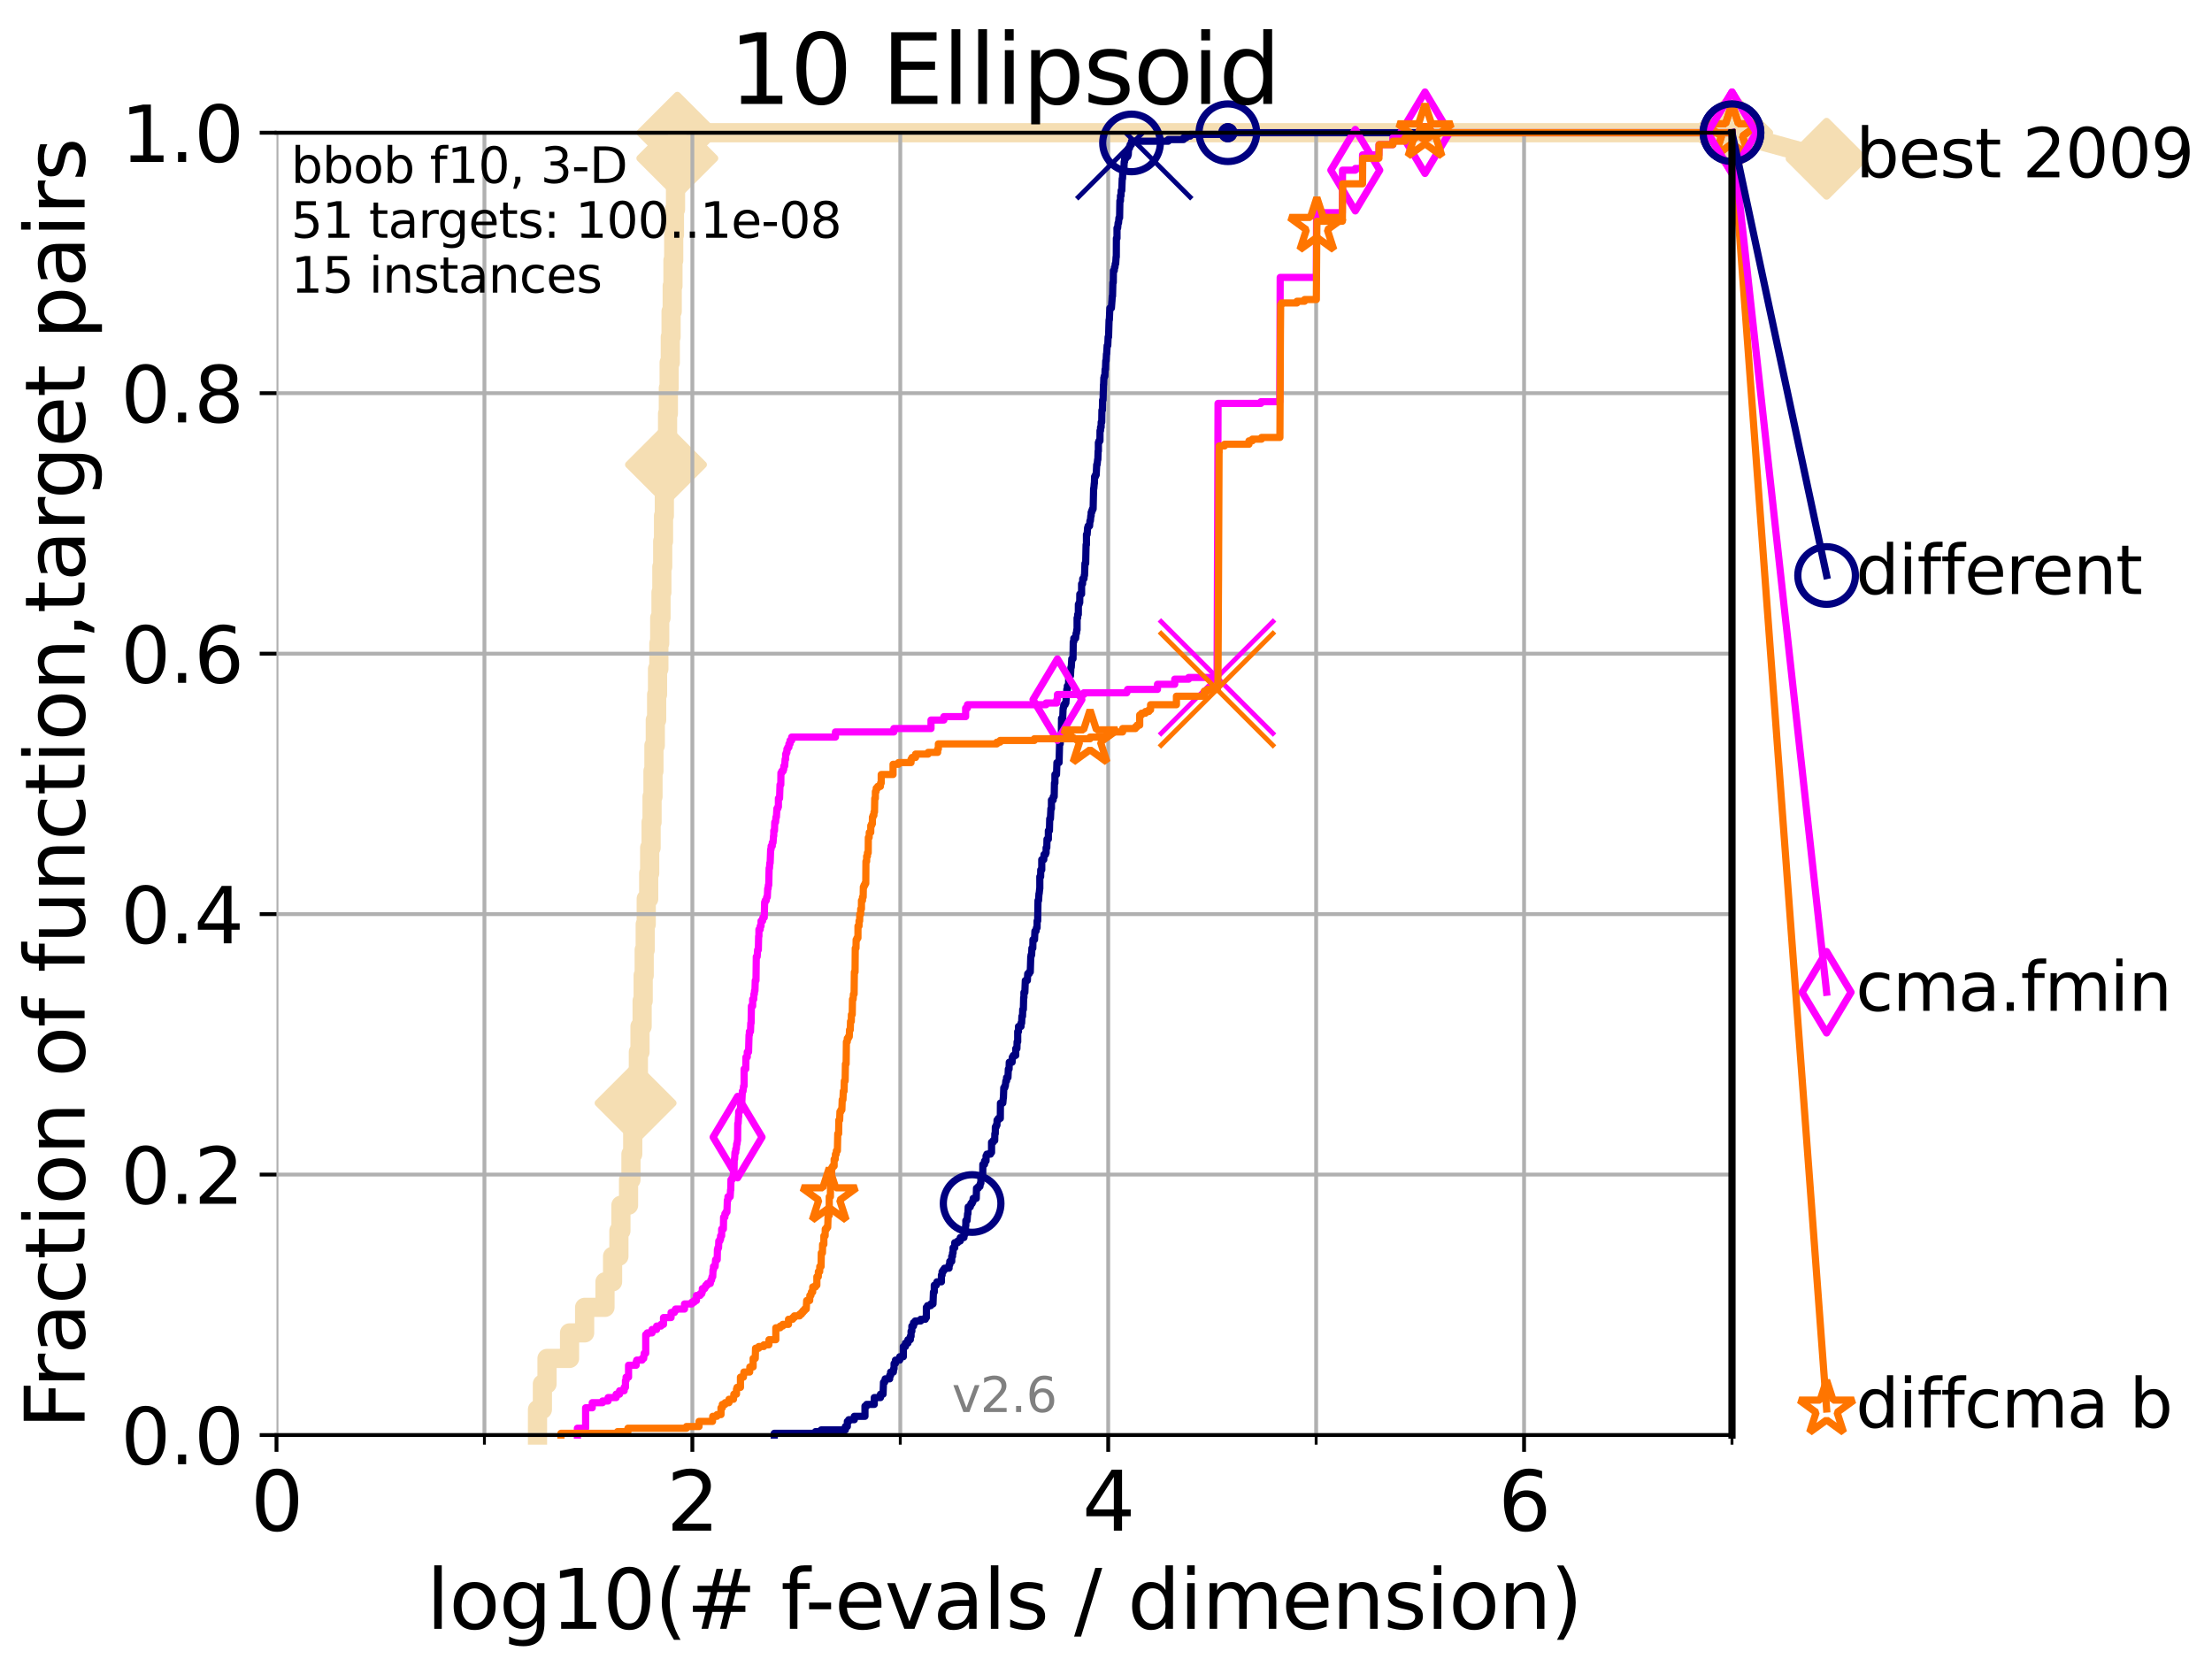 <?xml version="1.0" encoding="utf-8" standalone="no"?>
<!DOCTYPE svg PUBLIC "-//W3C//DTD SVG 1.1//EN"
  "http://www.w3.org/Graphics/SVG/1.1/DTD/svg11.dtd">
<svg height="345.6pt" version="1.1" viewBox="0 0 460.8 345.6" width="460.8pt" xmlns="http://www.w3.org/2000/svg" xmlns:xlink="http://www.w3.org/1999/xlink">
 <defs>
  <style type="text/css">*{stroke-linecap:butt;stroke-linejoin:round;}</style>
 </defs>
 <g id="figure_1">
  <g id="patch_1">
   <path d="M 0 345.6 
L 460.8 345.6 
L 460.8 0 
L 0 0 
z
" style="fill:#ffffff;"/>
  </g>
  <g id="axes_1">
   <g id="patch_2">
    <path d="M 57.6 298.944 
L 360.806 298.944 
L 360.806 27.648 
L 57.6 27.648 
z
" style="fill:#ffffff;"/>
   </g>
   <g id="line2d_1">
    <path d="M 111.972 298.944 
L 111.972 293.624 
L 112.989 293.624 
L 112.989 288.305 
L 113.954 288.305 
L 113.954 282.985 
L 118.647 282.985 
L 118.647 277.666 
L 121.79 277.666 
L 121.79 272.346 
L 126.029 272.346 
L 126.029 267.027 
L 127.61 267.027 
L 127.61 261.707 
L 128.928 261.707 
L 128.928 256.388 
L 129.348 256.388 
L 129.348 251.068 
L 130.939 251.068 
L 130.939 245.749 
L 131.44 245.749 
L 131.44 240.429 
L 131.808 240.429 
L 131.808 235.11 
L 132.169 235.11 
L 132.169 229.79 
L 132.405 229.79 
L 132.405 224.471 
L 132.984 224.471 
L 132.984 219.151 
L 133.323 219.151 
L 133.323 213.832 
L 133.766 213.832 
L 133.766 208.512 
L 133.983 208.512 
L 133.983 203.192 
L 134.198 203.192 
L 134.198 197.873 
L 134.411 197.873 
L 134.411 192.553 
L 134.621 192.553 
L 134.621 187.234 
L 135.136 187.234 
L 135.136 181.914 
L 135.339 181.914 
L 135.339 176.595 
L 135.638 176.595 
L 135.638 171.275 
L 135.835 171.275 
L 135.835 165.956 
L 136.03 165.956 
L 136.03 160.636 
L 136.223 160.636 
L 136.223 155.317 
L 136.509 155.317 
L 136.509 149.997 
L 136.79 149.997 
L 136.79 144.678 
L 136.975 144.678 
L 136.975 139.358 
L 137.25 139.358 
L 137.25 134.039 
L 137.431 134.039 
L 137.431 128.719 
L 137.699 128.719 
L 137.699 123.4 
L 137.876 123.4 
L 137.876 118.08 
L 138.051 118.08 
L 138.051 112.76 
L 138.224 112.76 
L 138.224 107.441 
L 138.396 107.441 
L 138.396 102.121 
L 138.735 102.121 
L 138.735 96.802 
L 138.902 96.802 
L 138.902 91.482 
L 139.068 91.482 
L 139.068 86.163 
L 139.232 86.163 
L 139.232 80.843 
L 139.395 80.843 
L 139.395 75.524 
L 139.637 75.524 
L 139.637 70.204 
L 139.796 70.204 
L 139.796 64.885 
L 140.033 64.885 
L 140.033 59.565 
L 140.189 59.565 
L 140.189 54.246 
L 140.344 54.246 
L 140.344 48.926 
L 140.497 48.926 
L 140.497 43.607 
L 140.725 43.607 
L 140.725 38.287 
L 140.951 38.287 
L 140.951 32.968 
L 141.099 32.968 
L 141.099 27.648 
L 360.806 27.648 
" style="fill:none;stroke:#f5deb3;stroke-linecap:square;stroke-width:4;"/>
   </g>
   <g id="line2d_2">
    <defs>
     <path d="M -0 7.778 
L 7.778 0 
L 0 -7.778 
L -7.778 -0 
z
" id="me856dce752" style="stroke:#f5deb3;stroke-linejoin:miter;stroke-width:1.5;"/>
    </defs>
    <g>
     <use style="fill:#f5deb3;stroke:#f5deb3;stroke-linejoin:miter;stroke-width:1.5;" x="132.405" xlink:href="#me856dce752" y="229.79"/>
     <use style="fill:#f5deb3;stroke:#f5deb3;stroke-linejoin:miter;stroke-width:1.5;" x="138.735" xlink:href="#me856dce752" y="96.802"/>
     <use style="fill:#f5deb3;stroke:#f5deb3;stroke-linejoin:miter;stroke-width:1.5;" x="141.099" xlink:href="#me856dce752" y="32.968"/>
     <use style="fill:#f5deb3;stroke:#f5deb3;stroke-linejoin:miter;stroke-width:1.5;" x="141.099" xlink:href="#me856dce752" y="27.648"/>
     <use style="fill:#f5deb3;stroke:#f5deb3;stroke-linejoin:miter;stroke-width:1.5;" x="360.806" xlink:href="#me856dce752" y="27.648"/>
    </g>
   </g>
   <g id="line2d_3">
    <path style="fill:none;stroke:#f5deb3;stroke-linecap:square;stroke-width:4;"/>
    <g/>
   </g>
   <g id="line2d_4">
    <path d="M 360.806 27.648 
L 380.515 33.074 
" style="fill:none;stroke:#f5deb3;stroke-linecap:square;stroke-width:4;"/>
    <g>
     <use style="fill:#f5deb3;stroke:#f5deb3;stroke-linejoin:miter;stroke-width:1.5;" x="360.806" xlink:href="#me856dce752" y="27.648"/>
     <use style="fill:#f5deb3;stroke:#f5deb3;stroke-linejoin:miter;stroke-width:1.5;" x="380.515" xlink:href="#me856dce752" y="33.074"/>
    </g>
   </g>
   <g id="matplotlib.axis_1">
    <g id="xtick_1">
     <g id="line2d_5">
      <path clip-path="url(#pf259fb8266)" d="M 57.6 298.944 
L 57.6 27.648 
" style="fill:none;stroke:#b0b0b0;stroke-linecap:square;stroke-width:0.8;"/>
     </g>
     <g id="line2d_6">
      <defs>
       <path d="M 0 0 
L 0 3.5 
" id="m5a5321ff16" style="stroke:#000000;stroke-width:0.8;"/>
      </defs>
      <g>
       <use style="stroke:#000000;stroke-width:0.8;" x="57.6" xlink:href="#m5a5321ff16" y="298.944"/>
      </g>
     </g>
     <g id="text_1">
      <!-- 0 -->
      <g transform="translate(52.192 318.861)scale(0.17 -0.17)">
       <defs>
        <path d="M 2034 4250 
Q 1547 4250 1301 3770 
Q 1056 3291 1056 2328 
Q 1056 1369 1301 889 
Q 1547 409 2034 409 
Q 2525 409 2770 889 
Q 3016 1369 3016 2328 
Q 3016 3291 2770 3770 
Q 2525 4250 2034 4250 
z
M 2034 4750 
Q 2819 4750 3233 4129 
Q 3647 3509 3647 2328 
Q 3647 1150 3233 529 
Q 2819 -91 2034 -91 
Q 1250 -91 836 529 
Q 422 1150 422 2328 
Q 422 3509 836 4129 
Q 1250 4750 2034 4750 
z
" id="DejaVuSans-30" transform="scale(0.016)"/>
       </defs>
       <use xlink:href="#DejaVuSans-30"/>
      </g>
     </g>
    </g>
    <g id="xtick_2">
     <g id="line2d_7">
      <path clip-path="url(#pf259fb8266)" d="M 144.23 298.944 
L 144.23 27.648 
" style="fill:none;stroke:#b0b0b0;stroke-linecap:square;stroke-width:0.8;"/>
     </g>
     <g id="line2d_8">
      <g>
       <use style="stroke:#000000;stroke-width:0.8;" x="144.23" xlink:href="#m5a5321ff16" y="298.944"/>
      </g>
     </g>
     <g id="text_2">
      <!-- 2 -->
      <g transform="translate(138.822 318.861)scale(0.17 -0.17)">
       <defs>
        <path d="M 1228 531 
L 3431 531 
L 3431 0 
L 469 0 
L 469 531 
Q 828 903 1448 1529 
Q 2069 2156 2228 2338 
Q 2531 2678 2651 2914 
Q 2772 3150 2772 3378 
Q 2772 3750 2511 3984 
Q 2250 4219 1831 4219 
Q 1534 4219 1204 4116 
Q 875 4013 500 3803 
L 500 4441 
Q 881 4594 1212 4672 
Q 1544 4750 1819 4750 
Q 2544 4750 2975 4387 
Q 3406 4025 3406 3419 
Q 3406 3131 3298 2873 
Q 3191 2616 2906 2266 
Q 2828 2175 2409 1742 
Q 1991 1309 1228 531 
z
" id="DejaVuSans-32" transform="scale(0.016)"/>
       </defs>
       <use xlink:href="#DejaVuSans-32"/>
      </g>
     </g>
    </g>
    <g id="xtick_3">
     <g id="line2d_9">
      <path clip-path="url(#pf259fb8266)" d="M 230.861 298.944 
L 230.861 27.648 
" style="fill:none;stroke:#b0b0b0;stroke-linecap:square;stroke-width:0.8;"/>
     </g>
     <g id="line2d_10">
      <g>
       <use style="stroke:#000000;stroke-width:0.8;" x="230.861" xlink:href="#m5a5321ff16" y="298.944"/>
      </g>
     </g>
     <g id="text_3">
      <!-- 4 -->
      <g transform="translate(225.453 318.861)scale(0.17 -0.17)">
       <defs>
        <path d="M 2419 4116 
L 825 1625 
L 2419 1625 
L 2419 4116 
z
M 2253 4666 
L 3047 4666 
L 3047 1625 
L 3713 1625 
L 3713 1100 
L 3047 1100 
L 3047 0 
L 2419 0 
L 2419 1100 
L 313 1100 
L 313 1709 
L 2253 4666 
z
" id="DejaVuSans-34" transform="scale(0.016)"/>
       </defs>
       <use xlink:href="#DejaVuSans-34"/>
      </g>
     </g>
    </g>
    <g id="xtick_4">
     <g id="line2d_11">
      <path clip-path="url(#pf259fb8266)" d="M 317.491 298.944 
L 317.491 27.648 
" style="fill:none;stroke:#b0b0b0;stroke-linecap:square;stroke-width:0.8;"/>
     </g>
     <g id="line2d_12">
      <g>
       <use style="stroke:#000000;stroke-width:0.8;" x="317.491" xlink:href="#m5a5321ff16" y="298.944"/>
      </g>
     </g>
     <g id="text_4">
      <!-- 6 -->
      <g transform="translate(312.083 318.861)scale(0.17 -0.17)">
       <defs>
        <path d="M 2113 2584 
Q 1688 2584 1439 2293 
Q 1191 2003 1191 1497 
Q 1191 994 1439 701 
Q 1688 409 2113 409 
Q 2538 409 2786 701 
Q 3034 994 3034 1497 
Q 3034 2003 2786 2293 
Q 2538 2584 2113 2584 
z
M 3366 4563 
L 3366 3988 
Q 3128 4100 2886 4159 
Q 2644 4219 2406 4219 
Q 1781 4219 1451 3797 
Q 1122 3375 1075 2522 
Q 1259 2794 1537 2939 
Q 1816 3084 2150 3084 
Q 2853 3084 3261 2657 
Q 3669 2231 3669 1497 
Q 3669 778 3244 343 
Q 2819 -91 2113 -91 
Q 1303 -91 875 529 
Q 447 1150 447 2328 
Q 447 3434 972 4092 
Q 1497 4750 2381 4750 
Q 2619 4750 2861 4703 
Q 3103 4656 3366 4563 
z
" id="DejaVuSans-36" transform="scale(0.016)"/>
       </defs>
       <use xlink:href="#DejaVuSans-36"/>
      </g>
     </g>
    </g>
    <g id="xtick_5">
     <g id="line2d_13">
      <path clip-path="url(#pf259fb8266)" d="M 100.915 298.944 
L 100.915 27.648 
" style="fill:none;stroke:#b0b0b0;stroke-linecap:square;stroke-width:0.8;"/>
     </g>
     <g id="line2d_14">
      <defs>
       <path d="M 0 0 
L 0 2 
" id="m6d96f5237d" style="stroke:#000000;stroke-width:0.6;"/>
      </defs>
      <g>
       <use style="stroke:#000000;stroke-width:0.6;" x="100.915" xlink:href="#m6d96f5237d" y="298.944"/>
      </g>
     </g>
    </g>
    <g id="xtick_6">
     <g id="line2d_15">
      <path clip-path="url(#pf259fb8266)" d="M 187.546 298.944 
L 187.546 27.648 
" style="fill:none;stroke:#b0b0b0;stroke-linecap:square;stroke-width:0.8;"/>
     </g>
     <g id="line2d_16">
      <g>
       <use style="stroke:#000000;stroke-width:0.6;" x="187.546" xlink:href="#m6d96f5237d" y="298.944"/>
      </g>
     </g>
    </g>
    <g id="xtick_7">
     <g id="line2d_17">
      <path clip-path="url(#pf259fb8266)" d="M 274.176 298.944 
L 274.176 27.648 
" style="fill:none;stroke:#b0b0b0;stroke-linecap:square;stroke-width:0.8;"/>
     </g>
     <g id="line2d_18">
      <g>
       <use style="stroke:#000000;stroke-width:0.6;" x="274.176" xlink:href="#m6d96f5237d" y="298.944"/>
      </g>
     </g>
    </g>
    <g id="xtick_8">
     <g id="line2d_19">
      <path clip-path="url(#pf259fb8266)" d="M 360.806 298.944 
L 360.806 27.648 
" style="fill:none;stroke:#b0b0b0;stroke-linecap:square;stroke-width:0.8;"/>
     </g>
     <g id="line2d_20">
      <g>
       <use style="stroke:#000000;stroke-width:0.6;" x="360.806" xlink:href="#m6d96f5237d" y="298.944"/>
      </g>
     </g>
    </g>
    <g id="text_5">
     <!-- log10(# f-evals / dimension) -->
     <g transform="translate(88.823 339.314)scale(0.17 -0.17)">
      <defs>
       <path d="M 603 4863 
L 1178 4863 
L 1178 0 
L 603 0 
L 603 4863 
z
" id="DejaVuSans-6c" transform="scale(0.016)"/>
       <path d="M 1959 3097 
Q 1497 3097 1228 2736 
Q 959 2375 959 1747 
Q 959 1119 1226 758 
Q 1494 397 1959 397 
Q 2419 397 2687 759 
Q 2956 1122 2956 1747 
Q 2956 2369 2687 2733 
Q 2419 3097 1959 3097 
z
M 1959 3584 
Q 2709 3584 3137 3096 
Q 3566 2609 3566 1747 
Q 3566 888 3137 398 
Q 2709 -91 1959 -91 
Q 1206 -91 779 398 
Q 353 888 353 1747 
Q 353 2609 779 3096 
Q 1206 3584 1959 3584 
z
" id="DejaVuSans-6f" transform="scale(0.016)"/>
       <path d="M 2906 1791 
Q 2906 2416 2648 2759 
Q 2391 3103 1925 3103 
Q 1463 3103 1205 2759 
Q 947 2416 947 1791 
Q 947 1169 1205 825 
Q 1463 481 1925 481 
Q 2391 481 2648 825 
Q 2906 1169 2906 1791 
z
M 3481 434 
Q 3481 -459 3084 -895 
Q 2688 -1331 1869 -1331 
Q 1566 -1331 1297 -1286 
Q 1028 -1241 775 -1147 
L 775 -588 
Q 1028 -725 1275 -790 
Q 1522 -856 1778 -856 
Q 2344 -856 2625 -561 
Q 2906 -266 2906 331 
L 2906 616 
Q 2728 306 2450 153 
Q 2172 0 1784 0 
Q 1141 0 747 490 
Q 353 981 353 1791 
Q 353 2603 747 3093 
Q 1141 3584 1784 3584 
Q 2172 3584 2450 3431 
Q 2728 3278 2906 2969 
L 2906 3500 
L 3481 3500 
L 3481 434 
z
" id="DejaVuSans-67" transform="scale(0.016)"/>
       <path d="M 794 531 
L 1825 531 
L 1825 4091 
L 703 3866 
L 703 4441 
L 1819 4666 
L 2450 4666 
L 2450 531 
L 3481 531 
L 3481 0 
L 794 0 
L 794 531 
z
" id="DejaVuSans-31" transform="scale(0.016)"/>
       <path d="M 1984 4856 
Q 1566 4138 1362 3434 
Q 1159 2731 1159 2009 
Q 1159 1288 1364 580 
Q 1569 -128 1984 -844 
L 1484 -844 
Q 1016 -109 783 600 
Q 550 1309 550 2009 
Q 550 2706 781 3412 
Q 1013 4119 1484 4856 
L 1984 4856 
z
" id="DejaVuSans-28" transform="scale(0.016)"/>
       <path d="M 3272 2816 
L 2363 2816 
L 2100 1772 
L 3016 1772 
L 3272 2816 
z
M 2803 4594 
L 2478 3297 
L 3391 3297 
L 3719 4594 
L 4219 4594 
L 3897 3297 
L 4872 3297 
L 4872 2816 
L 3775 2816 
L 3519 1772 
L 4513 1772 
L 4513 1294 
L 3397 1294 
L 3072 0 
L 2572 0 
L 2894 1294 
L 1978 1294 
L 1656 0 
L 1153 0 
L 1478 1294 
L 494 1294 
L 494 1772 
L 1594 1772 
L 1856 2816 
L 850 2816 
L 850 3297 
L 1978 3297 
L 2297 4594 
L 2803 4594 
z
" id="DejaVuSans-23" transform="scale(0.016)"/>
       <path id="DejaVuSans-20" transform="scale(0.016)"/>
       <path d="M 2375 4863 
L 2375 4384 
L 1825 4384 
Q 1516 4384 1395 4259 
Q 1275 4134 1275 3809 
L 1275 3500 
L 2222 3500 
L 2222 3053 
L 1275 3053 
L 1275 0 
L 697 0 
L 697 3053 
L 147 3053 
L 147 3500 
L 697 3500 
L 697 3744 
Q 697 4328 969 4595 
Q 1241 4863 1831 4863 
L 2375 4863 
z
" id="DejaVuSans-66" transform="scale(0.016)"/>
       <path d="M 313 2009 
L 1997 2009 
L 1997 1497 
L 313 1497 
L 313 2009 
z
" id="DejaVuSans-2d" transform="scale(0.016)"/>
       <path d="M 3597 1894 
L 3597 1613 
L 953 1613 
Q 991 1019 1311 708 
Q 1631 397 2203 397 
Q 2534 397 2845 478 
Q 3156 559 3463 722 
L 3463 178 
Q 3153 47 2828 -22 
Q 2503 -91 2169 -91 
Q 1331 -91 842 396 
Q 353 884 353 1716 
Q 353 2575 817 3079 
Q 1281 3584 2069 3584 
Q 2775 3584 3186 3129 
Q 3597 2675 3597 1894 
z
M 3022 2063 
Q 3016 2534 2758 2815 
Q 2500 3097 2075 3097 
Q 1594 3097 1305 2825 
Q 1016 2553 972 2059 
L 3022 2063 
z
" id="DejaVuSans-65" transform="scale(0.016)"/>
       <path d="M 191 3500 
L 800 3500 
L 1894 563 
L 2988 3500 
L 3597 3500 
L 2284 0 
L 1503 0 
L 191 3500 
z
" id="DejaVuSans-76" transform="scale(0.016)"/>
       <path d="M 2194 1759 
Q 1497 1759 1228 1600 
Q 959 1441 959 1056 
Q 959 750 1161 570 
Q 1363 391 1709 391 
Q 2188 391 2477 730 
Q 2766 1069 2766 1631 
L 2766 1759 
L 2194 1759 
z
M 3341 1997 
L 3341 0 
L 2766 0 
L 2766 531 
Q 2569 213 2275 61 
Q 1981 -91 1556 -91 
Q 1019 -91 701 211 
Q 384 513 384 1019 
Q 384 1609 779 1909 
Q 1175 2209 1959 2209 
L 2766 2209 
L 2766 2266 
Q 2766 2663 2505 2880 
Q 2244 3097 1772 3097 
Q 1472 3097 1187 3025 
Q 903 2953 641 2809 
L 641 3341 
Q 956 3463 1253 3523 
Q 1550 3584 1831 3584 
Q 2591 3584 2966 3190 
Q 3341 2797 3341 1997 
z
" id="DejaVuSans-61" transform="scale(0.016)"/>
       <path d="M 2834 3397 
L 2834 2853 
Q 2591 2978 2328 3040 
Q 2066 3103 1784 3103 
Q 1356 3103 1142 2972 
Q 928 2841 928 2578 
Q 928 2378 1081 2264 
Q 1234 2150 1697 2047 
L 1894 2003 
Q 2506 1872 2764 1633 
Q 3022 1394 3022 966 
Q 3022 478 2636 193 
Q 2250 -91 1575 -91 
Q 1294 -91 989 -36 
Q 684 19 347 128 
L 347 722 
Q 666 556 975 473 
Q 1284 391 1588 391 
Q 1994 391 2212 530 
Q 2431 669 2431 922 
Q 2431 1156 2273 1281 
Q 2116 1406 1581 1522 
L 1381 1569 
Q 847 1681 609 1914 
Q 372 2147 372 2553 
Q 372 3047 722 3315 
Q 1072 3584 1716 3584 
Q 2034 3584 2315 3537 
Q 2597 3491 2834 3397 
z
" id="DejaVuSans-73" transform="scale(0.016)"/>
       <path d="M 1625 4666 
L 2156 4666 
L 531 -594 
L 0 -594 
L 1625 4666 
z
" id="DejaVuSans-2f" transform="scale(0.016)"/>
       <path d="M 2906 2969 
L 2906 4863 
L 3481 4863 
L 3481 0 
L 2906 0 
L 2906 525 
Q 2725 213 2448 61 
Q 2172 -91 1784 -91 
Q 1150 -91 751 415 
Q 353 922 353 1747 
Q 353 2572 751 3078 
Q 1150 3584 1784 3584 
Q 2172 3584 2448 3432 
Q 2725 3281 2906 2969 
z
M 947 1747 
Q 947 1113 1208 752 
Q 1469 391 1925 391 
Q 2381 391 2643 752 
Q 2906 1113 2906 1747 
Q 2906 2381 2643 2742 
Q 2381 3103 1925 3103 
Q 1469 3103 1208 2742 
Q 947 2381 947 1747 
z
" id="DejaVuSans-64" transform="scale(0.016)"/>
       <path d="M 603 3500 
L 1178 3500 
L 1178 0 
L 603 0 
L 603 3500 
z
M 603 4863 
L 1178 4863 
L 1178 4134 
L 603 4134 
L 603 4863 
z
" id="DejaVuSans-69" transform="scale(0.016)"/>
       <path d="M 3328 2828 
Q 3544 3216 3844 3400 
Q 4144 3584 4550 3584 
Q 5097 3584 5394 3201 
Q 5691 2819 5691 2113 
L 5691 0 
L 5113 0 
L 5113 2094 
Q 5113 2597 4934 2840 
Q 4756 3084 4391 3084 
Q 3944 3084 3684 2787 
Q 3425 2491 3425 1978 
L 3425 0 
L 2847 0 
L 2847 2094 
Q 2847 2600 2669 2842 
Q 2491 3084 2119 3084 
Q 1678 3084 1418 2786 
Q 1159 2488 1159 1978 
L 1159 0 
L 581 0 
L 581 3500 
L 1159 3500 
L 1159 2956 
Q 1356 3278 1631 3431 
Q 1906 3584 2284 3584 
Q 2666 3584 2933 3390 
Q 3200 3197 3328 2828 
z
" id="DejaVuSans-6d" transform="scale(0.016)"/>
       <path d="M 3513 2113 
L 3513 0 
L 2938 0 
L 2938 2094 
Q 2938 2591 2744 2837 
Q 2550 3084 2163 3084 
Q 1697 3084 1428 2787 
Q 1159 2491 1159 1978 
L 1159 0 
L 581 0 
L 581 3500 
L 1159 3500 
L 1159 2956 
Q 1366 3272 1645 3428 
Q 1925 3584 2291 3584 
Q 2894 3584 3203 3211 
Q 3513 2838 3513 2113 
z
" id="DejaVuSans-6e" transform="scale(0.016)"/>
       <path d="M 513 4856 
L 1013 4856 
Q 1481 4119 1714 3412 
Q 1947 2706 1947 2009 
Q 1947 1309 1714 600 
Q 1481 -109 1013 -844 
L 513 -844 
Q 928 -128 1133 580 
Q 1338 1288 1338 2009 
Q 1338 2731 1133 3434 
Q 928 4138 513 4856 
z
" id="DejaVuSans-29" transform="scale(0.016)"/>
      </defs>
      <use xlink:href="#DejaVuSans-6c"/>
      <use x="27.783" xlink:href="#DejaVuSans-6f"/>
      <use x="88.965" xlink:href="#DejaVuSans-67"/>
      <use x="152.441" xlink:href="#DejaVuSans-31"/>
      <use x="216.064" xlink:href="#DejaVuSans-30"/>
      <use x="279.688" xlink:href="#DejaVuSans-28"/>
      <use x="318.701" xlink:href="#DejaVuSans-23"/>
      <use x="402.49" xlink:href="#DejaVuSans-20"/>
      <use x="434.277" xlink:href="#DejaVuSans-66"/>
      <use x="463.982" xlink:href="#DejaVuSans-2d"/>
      <use x="500.066" xlink:href="#DejaVuSans-65"/>
      <use x="561.59" xlink:href="#DejaVuSans-76"/>
      <use x="620.77" xlink:href="#DejaVuSans-61"/>
      <use x="682.049" xlink:href="#DejaVuSans-6c"/>
      <use x="709.832" xlink:href="#DejaVuSans-73"/>
      <use x="761.932" xlink:href="#DejaVuSans-20"/>
      <use x="793.719" xlink:href="#DejaVuSans-2f"/>
      <use x="827.41" xlink:href="#DejaVuSans-20"/>
      <use x="859.197" xlink:href="#DejaVuSans-64"/>
      <use x="922.674" xlink:href="#DejaVuSans-69"/>
      <use x="950.457" xlink:href="#DejaVuSans-6d"/>
      <use x="1047.869" xlink:href="#DejaVuSans-65"/>
      <use x="1109.393" xlink:href="#DejaVuSans-6e"/>
      <use x="1172.771" xlink:href="#DejaVuSans-73"/>
      <use x="1224.871" xlink:href="#DejaVuSans-69"/>
      <use x="1252.654" xlink:href="#DejaVuSans-6f"/>
      <use x="1313.836" xlink:href="#DejaVuSans-6e"/>
      <use x="1377.215" xlink:href="#DejaVuSans-29"/>
     </g>
    </g>
   </g>
   <g id="matplotlib.axis_2">
    <g id="ytick_1">
     <g id="line2d_21">
      <path clip-path="url(#pf259fb8266)" d="M 57.6 298.944 
L 360.806 298.944 
" style="fill:none;stroke:#b0b0b0;stroke-linecap:square;stroke-width:0.8;"/>
     </g>
     <g id="line2d_22">
      <defs>
       <path d="M 0 0 
L -3.5 0 
" id="m68e8a141ae" style="stroke:#000000;stroke-width:0.8;"/>
      </defs>
      <g>
       <use style="stroke:#000000;stroke-width:0.8;" x="57.6" xlink:href="#m68e8a141ae" y="298.944"/>
      </g>
     </g>
     <g id="text_6">
      <!-- 0.0 -->
      <g transform="translate(25.155 305.023)scale(0.16 -0.16)">
       <defs>
        <path d="M 684 794 
L 1344 794 
L 1344 0 
L 684 0 
L 684 794 
z
" id="DejaVuSans-2e" transform="scale(0.016)"/>
       </defs>
       <use xlink:href="#DejaVuSans-30"/>
       <use x="63.623" xlink:href="#DejaVuSans-2e"/>
       <use x="95.41" xlink:href="#DejaVuSans-30"/>
      </g>
     </g>
    </g>
    <g id="ytick_2">
     <g id="line2d_23">
      <path clip-path="url(#pf259fb8266)" d="M 57.6 244.685 
L 360.806 244.685 
" style="fill:none;stroke:#b0b0b0;stroke-linecap:square;stroke-width:0.8;"/>
     </g>
     <g id="line2d_24">
      <g>
       <use style="stroke:#000000;stroke-width:0.8;" x="57.6" xlink:href="#m68e8a141ae" y="244.685"/>
      </g>
     </g>
     <g id="text_7">
      <!-- 0.2 -->
      <g transform="translate(25.155 250.764)scale(0.16 -0.16)">
       <use xlink:href="#DejaVuSans-30"/>
       <use x="63.623" xlink:href="#DejaVuSans-2e"/>
       <use x="95.41" xlink:href="#DejaVuSans-32"/>
      </g>
     </g>
    </g>
    <g id="ytick_3">
     <g id="line2d_25">
      <path clip-path="url(#pf259fb8266)" d="M 57.6 190.426 
L 360.806 190.426 
" style="fill:none;stroke:#b0b0b0;stroke-linecap:square;stroke-width:0.8;"/>
     </g>
     <g id="line2d_26">
      <g>
       <use style="stroke:#000000;stroke-width:0.8;" x="57.6" xlink:href="#m68e8a141ae" y="190.426"/>
      </g>
     </g>
     <g id="text_8">
      <!-- 0.4 -->
      <g transform="translate(25.155 196.504)scale(0.16 -0.16)">
       <use xlink:href="#DejaVuSans-30"/>
       <use x="63.623" xlink:href="#DejaVuSans-2e"/>
       <use x="95.41" xlink:href="#DejaVuSans-34"/>
      </g>
     </g>
    </g>
    <g id="ytick_4">
     <g id="line2d_27">
      <path clip-path="url(#pf259fb8266)" d="M 57.6 136.166 
L 360.806 136.166 
" style="fill:none;stroke:#b0b0b0;stroke-linecap:square;stroke-width:0.8;"/>
     </g>
     <g id="line2d_28">
      <g>
       <use style="stroke:#000000;stroke-width:0.8;" x="57.6" xlink:href="#m68e8a141ae" y="136.166"/>
      </g>
     </g>
     <g id="text_9">
      <!-- 0.6 -->
      <g transform="translate(25.155 142.245)scale(0.16 -0.16)">
       <use xlink:href="#DejaVuSans-30"/>
       <use x="63.623" xlink:href="#DejaVuSans-2e"/>
       <use x="95.41" xlink:href="#DejaVuSans-36"/>
      </g>
     </g>
    </g>
    <g id="ytick_5">
     <g id="line2d_29">
      <path clip-path="url(#pf259fb8266)" d="M 57.6 81.907 
L 360.806 81.907 
" style="fill:none;stroke:#b0b0b0;stroke-linecap:square;stroke-width:0.8;"/>
     </g>
     <g id="line2d_30">
      <g>
       <use style="stroke:#000000;stroke-width:0.8;" x="57.6" xlink:href="#m68e8a141ae" y="81.907"/>
      </g>
     </g>
     <g id="text_10">
      <!-- 0.8 -->
      <g transform="translate(25.155 87.986)scale(0.16 -0.16)">
       <defs>
        <path d="M 2034 2216 
Q 1584 2216 1326 1975 
Q 1069 1734 1069 1313 
Q 1069 891 1326 650 
Q 1584 409 2034 409 
Q 2484 409 2743 651 
Q 3003 894 3003 1313 
Q 3003 1734 2745 1975 
Q 2488 2216 2034 2216 
z
M 1403 2484 
Q 997 2584 770 2862 
Q 544 3141 544 3541 
Q 544 4100 942 4425 
Q 1341 4750 2034 4750 
Q 2731 4750 3128 4425 
Q 3525 4100 3525 3541 
Q 3525 3141 3298 2862 
Q 3072 2584 2669 2484 
Q 3125 2378 3379 2068 
Q 3634 1759 3634 1313 
Q 3634 634 3220 271 
Q 2806 -91 2034 -91 
Q 1263 -91 848 271 
Q 434 634 434 1313 
Q 434 1759 690 2068 
Q 947 2378 1403 2484 
z
M 1172 3481 
Q 1172 3119 1398 2916 
Q 1625 2713 2034 2713 
Q 2441 2713 2670 2916 
Q 2900 3119 2900 3481 
Q 2900 3844 2670 4047 
Q 2441 4250 2034 4250 
Q 1625 4250 1398 4047 
Q 1172 3844 1172 3481 
z
" id="DejaVuSans-38" transform="scale(0.016)"/>
       </defs>
       <use xlink:href="#DejaVuSans-30"/>
       <use x="63.623" xlink:href="#DejaVuSans-2e"/>
       <use x="95.41" xlink:href="#DejaVuSans-38"/>
      </g>
     </g>
    </g>
    <g id="ytick_6">
     <g id="line2d_31">
      <path clip-path="url(#pf259fb8266)" d="M 57.6 27.648 
L 360.806 27.648 
" style="fill:none;stroke:#b0b0b0;stroke-linecap:square;stroke-width:0.8;"/>
     </g>
     <g id="line2d_32">
      <g>
       <use style="stroke:#000000;stroke-width:0.8;" x="57.6" xlink:href="#m68e8a141ae" y="27.648"/>
      </g>
     </g>
     <g id="text_11">
      <!-- 1.0 -->
      <g transform="translate(25.155 33.727)scale(0.16 -0.16)">
       <use xlink:href="#DejaVuSans-31"/>
       <use x="63.623" xlink:href="#DejaVuSans-2e"/>
       <use x="95.41" xlink:href="#DejaVuSans-30"/>
      </g>
     </g>
    </g>
    <g id="text_12">
     <!-- Fraction of function,target pairs -->
     <g transform="translate(17.62 297.681)rotate(-90)scale(0.17 -0.17)">
      <defs>
       <path d="M 628 4666 
L 3309 4666 
L 3309 4134 
L 1259 4134 
L 1259 2759 
L 3109 2759 
L 3109 2228 
L 1259 2228 
L 1259 0 
L 628 0 
L 628 4666 
z
" id="DejaVuSans-46" transform="scale(0.016)"/>
       <path d="M 2631 2963 
Q 2534 3019 2420 3045 
Q 2306 3072 2169 3072 
Q 1681 3072 1420 2755 
Q 1159 2438 1159 1844 
L 1159 0 
L 581 0 
L 581 3500 
L 1159 3500 
L 1159 2956 
Q 1341 3275 1631 3429 
Q 1922 3584 2338 3584 
Q 2397 3584 2469 3576 
Q 2541 3569 2628 3553 
L 2631 2963 
z
" id="DejaVuSans-72" transform="scale(0.016)"/>
       <path d="M 3122 3366 
L 3122 2828 
Q 2878 2963 2633 3030 
Q 2388 3097 2138 3097 
Q 1578 3097 1268 2742 
Q 959 2388 959 1747 
Q 959 1106 1268 751 
Q 1578 397 2138 397 
Q 2388 397 2633 464 
Q 2878 531 3122 666 
L 3122 134 
Q 2881 22 2623 -34 
Q 2366 -91 2075 -91 
Q 1284 -91 818 406 
Q 353 903 353 1747 
Q 353 2603 823 3093 
Q 1294 3584 2113 3584 
Q 2378 3584 2631 3529 
Q 2884 3475 3122 3366 
z
" id="DejaVuSans-63" transform="scale(0.016)"/>
       <path d="M 1172 4494 
L 1172 3500 
L 2356 3500 
L 2356 3053 
L 1172 3053 
L 1172 1153 
Q 1172 725 1289 603 
Q 1406 481 1766 481 
L 2356 481 
L 2356 0 
L 1766 0 
Q 1100 0 847 248 
Q 594 497 594 1153 
L 594 3053 
L 172 3053 
L 172 3500 
L 594 3500 
L 594 4494 
L 1172 4494 
z
" id="DejaVuSans-74" transform="scale(0.016)"/>
       <path d="M 544 1381 
L 544 3500 
L 1119 3500 
L 1119 1403 
Q 1119 906 1312 657 
Q 1506 409 1894 409 
Q 2359 409 2629 706 
Q 2900 1003 2900 1516 
L 2900 3500 
L 3475 3500 
L 3475 0 
L 2900 0 
L 2900 538 
Q 2691 219 2414 64 
Q 2138 -91 1772 -91 
Q 1169 -91 856 284 
Q 544 659 544 1381 
z
M 1991 3584 
L 1991 3584 
z
" id="DejaVuSans-75" transform="scale(0.016)"/>
       <path d="M 750 794 
L 1409 794 
L 1409 256 
L 897 -744 
L 494 -744 
L 750 256 
L 750 794 
z
" id="DejaVuSans-2c" transform="scale(0.016)"/>
       <path d="M 1159 525 
L 1159 -1331 
L 581 -1331 
L 581 3500 
L 1159 3500 
L 1159 2969 
Q 1341 3281 1617 3432 
Q 1894 3584 2278 3584 
Q 2916 3584 3314 3078 
Q 3713 2572 3713 1747 
Q 3713 922 3314 415 
Q 2916 -91 2278 -91 
Q 1894 -91 1617 61 
Q 1341 213 1159 525 
z
M 3116 1747 
Q 3116 2381 2855 2742 
Q 2594 3103 2138 3103 
Q 1681 3103 1420 2742 
Q 1159 2381 1159 1747 
Q 1159 1113 1420 752 
Q 1681 391 2138 391 
Q 2594 391 2855 752 
Q 3116 1113 3116 1747 
z
" id="DejaVuSans-70" transform="scale(0.016)"/>
      </defs>
      <use xlink:href="#DejaVuSans-46"/>
      <use x="50.27" xlink:href="#DejaVuSans-72"/>
      <use x="91.383" xlink:href="#DejaVuSans-61"/>
      <use x="152.662" xlink:href="#DejaVuSans-63"/>
      <use x="207.643" xlink:href="#DejaVuSans-74"/>
      <use x="246.852" xlink:href="#DejaVuSans-69"/>
      <use x="274.635" xlink:href="#DejaVuSans-6f"/>
      <use x="335.816" xlink:href="#DejaVuSans-6e"/>
      <use x="399.195" xlink:href="#DejaVuSans-20"/>
      <use x="430.982" xlink:href="#DejaVuSans-6f"/>
      <use x="492.164" xlink:href="#DejaVuSans-66"/>
      <use x="527.369" xlink:href="#DejaVuSans-20"/>
      <use x="559.156" xlink:href="#DejaVuSans-66"/>
      <use x="594.361" xlink:href="#DejaVuSans-75"/>
      <use x="657.74" xlink:href="#DejaVuSans-6e"/>
      <use x="721.119" xlink:href="#DejaVuSans-63"/>
      <use x="776.1" xlink:href="#DejaVuSans-74"/>
      <use x="815.309" xlink:href="#DejaVuSans-69"/>
      <use x="843.092" xlink:href="#DejaVuSans-6f"/>
      <use x="904.273" xlink:href="#DejaVuSans-6e"/>
      <use x="967.652" xlink:href="#DejaVuSans-2c"/>
      <use x="999.439" xlink:href="#DejaVuSans-74"/>
      <use x="1038.648" xlink:href="#DejaVuSans-61"/>
      <use x="1099.928" xlink:href="#DejaVuSans-72"/>
      <use x="1139.291" xlink:href="#DejaVuSans-67"/>
      <use x="1202.768" xlink:href="#DejaVuSans-65"/>
      <use x="1264.291" xlink:href="#DejaVuSans-74"/>
      <use x="1303.5" xlink:href="#DejaVuSans-20"/>
      <use x="1335.287" xlink:href="#DejaVuSans-70"/>
      <use x="1398.764" xlink:href="#DejaVuSans-61"/>
      <use x="1460.043" xlink:href="#DejaVuSans-69"/>
      <use x="1487.826" xlink:href="#DejaVuSans-72"/>
      <use x="1528.939" xlink:href="#DejaVuSans-73"/>
     </g>
    </g>
   </g>
   <g id="line2d_33">
    <defs>
     <path d="M 0 1.5 
C 0.398 1.5 0.779 1.342 1.061 1.061 
C 1.342 0.779 1.5 0.398 1.5 0 
C 1.5 -0.398 1.342 -0.779 1.061 -1.061 
C 0.779 -1.342 0.398 -1.5 0 -1.5 
C -0.398 -1.5 -0.779 -1.342 -1.061 -1.061 
C -1.342 -0.779 -1.5 -0.398 -1.5 0 
C -1.5 0.398 -1.342 0.779 -1.061 1.061 
C -0.779 1.342 -0.398 1.5 0 1.5 
z
" id="m45f50fa293" style="stroke:#f5deb3;"/>
    </defs>
    <g>
     <use style="fill:#f5deb3;stroke:#f5deb3;" x="141.099" xlink:href="#m45f50fa293" y="27.648"/>
     <use style="fill:#f5deb3;stroke:#f5deb3;" x="141.099" xlink:href="#m45f50fa293" y="27.648"/>
    </g>
   </g>
   <g id="line2d_34">
    <defs>
     <path d="M 0 1.5 
C 0.398 1.5 0.779 1.342 1.061 1.061 
C 1.342 0.779 1.5 0.398 1.5 0 
C 1.5 -0.398 1.342 -0.779 1.061 -1.061 
C 0.779 -1.342 0.398 -1.5 0 -1.5 
C -0.398 -1.5 -0.779 -1.342 -1.061 -1.061 
C -1.342 -0.779 -1.5 -0.398 -1.5 0 
C -1.5 0.398 -1.342 0.779 -1.061 1.061 
C -0.779 1.342 -0.398 1.5 0 1.5 
z
" id="ma7391931eb" style="stroke:#000080;"/>
    </defs>
    <g>
     <use style="fill:#000080;stroke:#000080;" x="255.783" xlink:href="#ma7391931eb" y="27.648"/>
     <use style="fill:#000080;stroke:#000080;" x="255.783" xlink:href="#ma7391931eb" y="27.648"/>
    </g>
   </g>
   <g id="line2d_35">
    <path d="M 161.291 298.944 
L 161.291 298.589 
L 169.881 298.589 
L 169.881 298.235 
L 171.062 298.235 
L 171.062 297.88 
L 176.105 297.88 
L 176.105 297.171 
L 176.515 297.171 
L 176.515 296.107 
L 176.806 296.107 
L 176.806 295.752 
L 177.968 295.752 
L 177.968 295.043 
L 180.189 295.043 
L 180.189 292.915 
L 180.538 292.915 
L 180.538 292.561 
L 182.125 292.561 
L 182.125 291.142 
L 183.418 291.142 
L 183.418 290.433 
L 183.957 290.433 
L 184.048 287.95 
L 184.288 287.95 
L 184.392 287.241 
L 185.332 287.241 
L 185.332 286.532 
L 185.529 286.532 
L 185.529 285.822 
L 186.106 285.822 
L 186.16 285.113 
L 186.254 285.113 
L 186.254 284.049 
L 186.534 284.049 
L 186.534 283.34 
L 187.426 283.34 
L 187.426 282.631 
L 188.181 282.631 
L 188.181 280.503 
L 188.624 280.503 
L 188.624 279.794 
L 189.138 279.794 
L 189.138 279.084 
L 189.638 279.084 
L 189.638 278.375 
L 189.795 278.375 
L 189.795 277.311 
L 189.961 277.311 
L 189.961 276.247 
L 190.3 276.247 
L 190.3 275.538 
L 190.654 275.538 
L 190.654 275.183 
L 191.798 275.183 
L 191.798 274.829 
L 192.764 274.829 
L 192.764 274.474 
L 192.981 274.474 
L 192.981 272.346 
L 193.214 272.346 
L 193.214 271.992 
L 193.889 271.992 
L 193.889 271.637 
L 194.357 271.637 
L 194.453 269.155 
L 194.626 269.155 
L 194.626 267.736 
L 195.035 267.736 
L 195.035 267.381 
L 195.177 267.381 
L 195.177 267.027 
L 196.115 267.027 
L 196.115 265.608 
L 196.257 265.608 
L 196.257 264.899 
L 196.493 264.899 
L 196.493 264.544 
L 196.756 264.544 
L 196.756 264.19 
L 197.707 264.19 
L 197.707 263.48 
L 197.853 263.48 
L 197.853 262.771 
L 198.262 262.771 
L 198.262 261.707 
L 198.431 261.707 
L 198.431 260.998 
L 198.543 260.998 
L 198.543 259.934 
L 198.89 259.934 
L 198.89 258.87 
L 199.511 258.87 
L 199.511 258.516 
L 200.041 258.516 
L 200.041 257.806 
L 200.812 257.806 
L 200.812 257.097 
L 201.052 257.097 
L 201.162 255.324 
L 201.199 255.324 
L 201.199 254.26 
L 201.464 254.26 
L 201.565 252.841 
L 201.636 252.841 
L 201.696 251.423 
L 202.122 251.423 
L 202.122 251.068 
L 202.255 251.068 
L 202.255 250.714 
L 202.511 250.714 
L 202.511 250.359 
L 202.675 250.359 
L 202.725 249.65 
L 203.369 249.65 
L 203.423 247.522 
L 203.802 247.522 
L 203.802 247.167 
L 204.137 247.167 
L 204.235 246.458 
L 204.338 246.458 
L 204.338 245.394 
L 204.512 245.394 
L 204.512 244.685 
L 204.72 244.685 
L 204.745 242.557 
L 205.103 242.557 
L 205.103 241.848 
L 205.411 241.848 
L 205.411 240.784 
L 205.576 240.784 
L 205.576 240.429 
L 206.33 240.429 
L 206.33 240.075 
L 206.559 240.075 
L 206.559 237.947 
L 206.89 237.947 
L 206.89 237.592 
L 207.214 237.592 
L 207.241 236.174 
L 207.333 236.174 
L 207.35 234.755 
L 207.525 234.755 
L 207.525 234.4 
L 207.68 234.4 
L 207.706 233.336 
L 207.958 233.336 
L 207.958 232.982 
L 208.385 232.982 
L 208.41 229.79 
L 208.904 229.79 
L 209 228.726 
L 209.028 228.726 
L 209.108 226.598 
L 209.31 226.598 
L 209.31 226.244 
L 209.428 226.244 
L 209.534 225.18 
L 209.685 225.18 
L 209.685 224.471 
L 209.977 224.471 
L 210.056 222.697 
L 210.211 222.697 
L 210.245 221.279 
L 210.843 221.279 
L 210.883 220.215 
L 211.092 220.215 
L 211.092 219.86 
L 211.595 219.86 
L 211.595 218.442 
L 211.841 218.442 
L 211.879 217.023 
L 212.006 217.023 
L 212.006 214.895 
L 212.166 214.895 
L 212.166 213.832 
L 212.697 213.832 
L 212.697 213.122 
L 212.825 213.122 
L 212.881 211.704 
L 213.011 211.704 
L 213.049 210.285 
L 213.185 210.285 
L 213.246 207.803 
L 213.303 207.803 
L 213.303 206.739 
L 213.493 206.739 
L 213.591 204.256 
L 214.016 204.256 
L 214.093 202.838 
L 214.402 202.838 
L 214.402 202.483 
L 214.627 202.483 
L 214.727 199.291 
L 214.784 199.291 
L 214.784 198.937 
L 214.913 198.937 
L 214.96 197.518 
L 215.154 197.518 
L 215.183 195.745 
L 215.512 195.745 
L 215.594 193.972 
L 215.827 193.972 
L 215.905 193.263 
L 216.043 193.263 
L 216.049 191.844 
L 216.164 191.844 
L 216.235 187.589 
L 216.352 187.589 
L 216.434 186.17 
L 216.477 186.17 
L 216.587 185.106 
L 216.611 185.106 
L 216.611 182.624 
L 216.784 182.624 
L 216.805 181.205 
L 217.016 181.205 
L 217.016 179.077 
L 217.435 179.077 
L 217.489 178.013 
L 217.803 178.013 
L 217.803 177.659 
L 217.923 177.659 
L 217.923 176.595 
L 218.07 176.595 
L 218.107 174.822 
L 218.391 174.822 
L 218.391 173.048 
L 218.616 173.048 
L 218.674 170.566 
L 218.824 170.566 
L 218.921 168.438 
L 219.035 168.438 
L 219.035 166.665 
L 219.391 166.665 
L 219.414 165.956 
L 219.607 165.956 
L 219.661 163.119 
L 219.759 163.119 
L 219.759 161.346 
L 220.091 161.346 
L 220.177 158.863 
L 220.623 158.863 
L 220.727 154.962 
L 220.86 154.962 
L 220.924 153.544 
L 221.093 153.544 
L 221.137 149.643 
L 221.379 149.643 
L 221.464 147.515 
L 221.528 147.515 
L 221.606 146.805 
L 221.883 146.805 
L 221.883 146.451 
L 222.042 146.451 
L 222.138 145.032 
L 222.23 145.032 
L 222.23 143.614 
L 222.343 143.614 
L 222.347 142.904 
L 222.582 142.904 
L 222.65 140.777 
L 222.996 140.777 
L 223.093 139.003 
L 223.163 139.003 
L 223.272 137.23 
L 223.527 137.23 
L 223.577 133.684 
L 223.691 133.684 
L 223.691 132.975 
L 224.069 132.975 
L 224.175 131.911 
L 224.252 131.911 
L 224.306 131.202 
L 224.376 131.202 
L 224.378 128.719 
L 224.495 128.719 
L 224.495 128.01 
L 224.633 128.01 
L 224.647 125.882 
L 224.81 125.882 
L 224.81 125.527 
L 224.928 125.527 
L 224.943 123.754 
L 225.314 123.754 
L 225.314 121.626 
L 225.518 121.626 
L 225.555 120.562 
L 225.813 120.562 
L 225.87 119.853 
L 225.927 119.853 
L 226.016 117.371 
L 226.165 117.371 
L 226.249 113.47 
L 226.329 113.47 
L 226.329 111.342 
L 226.469 111.342 
L 226.57 109.923 
L 226.675 109.923 
L 226.675 109.569 
L 226.979 109.569 
L 227.053 108.505 
L 227.147 108.505 
L 227.24 107.441 
L 227.305 107.441 
L 227.305 106.732 
L 227.432 106.732 
L 227.432 106.377 
L 227.562 106.377 
L 227.562 106.022 
L 227.717 106.022 
L 227.818 101.767 
L 227.863 101.767 
L 227.953 100.703 
L 227.981 100.703 
L 228.023 99.284 
L 228.198 99.284 
L 228.198 98.93 
L 228.358 98.93 
L 228.462 96.802 
L 228.545 96.802 
L 228.655 95.738 
L 228.7 95.738 
L 228.759 93.965 
L 228.812 93.965 
L 228.812 92.192 
L 228.937 92.192 
L 228.937 91.837 
L 229.14 91.837 
L 229.153 89.709 
L 229.26 89.709 
L 229.26 89 
L 229.381 89 
L 229.396 87.936 
L 229.514 87.936 
L 229.55 85.454 
L 229.655 85.454 
L 229.687 83.326 
L 229.788 83.326 
L 229.873 80.134 
L 229.903 80.134 
L 229.951 78.715 
L 230.027 78.715 
L 230.027 78.361 
L 230.163 78.361 
L 230.209 76.942 
L 230.286 76.942 
L 230.348 75.169 
L 230.421 75.169 
L 230.492 73.751 
L 230.534 73.751 
L 230.643 71.977 
L 230.768 71.977 
L 230.843 70.204 
L 230.932 70.204 
L 231.04 66.658 
L 231.098 66.658 
L 231.203 64.175 
L 231.528 64.175 
L 231.633 62.757 
L 231.64 62.757 
L 231.701 61.693 
L 231.76 61.693 
L 231.831 58.856 
L 231.913 58.856 
L 231.945 56.373 
L 232.125 56.373 
L 232.169 55.664 
L 232.266 55.664 
L 232.317 54.955 
L 232.416 54.955 
L 232.501 53.536 
L 232.545 53.536 
L 232.566 49.635 
L 232.691 49.635 
L 232.691 47.508 
L 232.825 47.508 
L 232.919 46.444 
L 233.01 46.444 
L 233.097 45.38 
L 233.23 45.38 
L 233.293 41.833 
L 233.411 41.833 
L 233.411 40.77 
L 233.528 40.77 
L 233.551 39.706 
L 233.685 39.706 
L 233.779 37.223 
L 233.843 37.223 
L 233.917 35.095 
L 234.134 35.095 
L 234.19 33.677 
L 234.276 33.677 
L 234.276 32.968 
L 234.564 32.968 
L 234.564 32.613 
L 234.922 32.613 
L 234.922 32.258 
L 235.035 32.258 
L 235.112 30.84 
L 235.317 30.84 
L 235.422 30.13 
L 235.702 30.13 
L 235.717 29.421 
L 243.355 29.421 
L 243.355 29.067 
L 246.561 29.067 
L 246.561 28.712 
L 247.094 28.712 
L 247.094 28.357 
L 247.94 28.357 
L 247.94 28.003 
L 255.783 28.003 
L 255.783 27.648 
L 360.806 27.648 
L 360.806 27.648 
" style="fill:none;stroke:#000080;stroke-linecap:square;stroke-width:1.5;"/>
   </g>
   <g id="line2d_36">
    <defs>
     <path d="M 0 6 
C 1.591 6 3.117 5.368 4.243 4.243 
C 5.368 3.117 6 1.591 6 0 
C 6 -1.591 5.368 -3.117 4.243 -4.243 
C 3.117 -5.368 1.591 -6 0 -6 
C -1.591 -6 -3.117 -5.368 -4.243 -4.243 
C -5.368 -3.117 -6 -1.591 -6 0 
C -6 1.591 -5.368 3.117 -4.243 4.243 
C -3.117 5.368 -1.591 6 0 6 
z
" id="m18e1249eb3" style="stroke:#000080;stroke-width:1.5;"/>
    </defs>
    <g>
     <use style="fill-opacity:0;stroke:#000080;stroke-width:1.5;" x="202.511" xlink:href="#m18e1249eb3" y="250.714"/>
     <use style="fill-opacity:0;stroke:#000080;stroke-width:1.5;" x="235.717" xlink:href="#m18e1249eb3" y="29.776"/>
     <use style="fill-opacity:0;stroke:#000080;stroke-width:1.5;" x="255.783" xlink:href="#m18e1249eb3" y="27.648"/>
     <use style="fill-opacity:0;stroke:#000080;stroke-width:1.5;" x="360.806" xlink:href="#m18e1249eb3" y="27.648"/>
    </g>
   </g>
   <g id="line2d_37">
    <path style="fill:none;stroke:#000080;stroke-linecap:square;stroke-width:1.5;"/>
    <g/>
   </g>
   <g id="line2d_38">
    <path clip-path="url(#pf259fb8266)" d="M 236.282 29.421 
" style="fill:none;stroke:#000080;stroke-linecap:square;stroke-width:1.5;"/>
    <defs>
     <path d="M -12 12 
L 12 -12 
M -12 -12 
L 12 12 
" id="m00245dc58a" style="stroke:#000080;"/>
    </defs>
    <g clip-path="url(#pf259fb8266)">
     <use style="fill:#000080;stroke:#000080;" x="236.282" xlink:href="#m00245dc58a" y="29.421"/>
    </g>
   </g>
   <g id="line2d_39">
    <defs>
     <path d="M 0 1.5 
C 0.398 1.5 0.779 1.342 1.061 1.061 
C 1.342 0.779 1.5 0.398 1.5 0 
C 1.5 -0.398 1.342 -0.779 1.061 -1.061 
C 0.779 -1.342 0.398 -1.5 0 -1.5 
C -0.398 -1.5 -0.779 -1.342 -1.061 -1.061 
C -1.342 -0.779 -1.5 -0.398 -1.5 0 
C -1.5 0.398 -1.342 0.779 -1.061 1.061 
C -0.779 1.342 -0.398 1.5 0 1.5 
z
" id="m1b2dd500c1" style="stroke:#ff00ff;"/>
    </defs>
    <g>
     <use style="fill:#ff00ff;stroke:#ff00ff;" x="296.852" xlink:href="#m1b2dd500c1" y="27.648"/>
     <use style="fill:#ff00ff;stroke:#ff00ff;" x="296.852" xlink:href="#m1b2dd500c1" y="27.648"/>
    </g>
   </g>
   <g id="line2d_40">
    <path d="M 120.284 298.944 
L 120.284 297.525 
L 121.995 297.525 
L 121.995 293.27 
L 123.375 293.27 
L 123.375 292.206 
L 125.527 292.206 
L 125.527 291.851 
L 126.677 291.851 
L 126.677 291.142 
L 128.354 291.142 
L 128.354 290.433 
L 129.069 290.433 
L 129.069 289.723 
L 130.027 289.723 
L 130.027 289.014 
L 130.292 289.014 
L 130.292 287.596 
L 130.423 287.596 
L 130.423 286.886 
L 130.939 286.886 
L 130.939 284.404 
L 132.523 284.404 
L 132.523 283.695 
L 132.639 283.695 
L 132.639 283.34 
L 133.766 283.34 
L 133.766 282.985 
L 134.091 282.985 
L 134.198 281.922 
L 134.516 281.922 
L 134.516 278.021 
L 134.829 278.021 
L 134.829 277.666 
L 135.835 277.666 
L 135.835 276.957 
L 136.79 276.957 
L 136.79 276.247 
L 137.699 276.247 
L 137.699 275.893 
L 138.224 275.893 
L 138.224 274.474 
L 139.796 274.474 
L 139.796 273.41 
L 140.497 273.41 
L 140.497 273.056 
L 140.725 273.056 
L 140.725 272.701 
L 142.594 272.701 
L 142.594 271.637 
L 144.105 271.637 
L 144.105 271.282 
L 144.603 271.282 
L 144.603 270.928 
L 145.088 270.928 
L 145.088 269.864 
L 145.852 269.864 
L 145.852 269.509 
L 146.194 269.509 
L 146.194 269.155 
L 146.306 269.155 
L 146.306 268.445 
L 146.805 268.445 
L 146.805 268.091 
L 147.022 268.091 
L 147.022 267.736 
L 147.344 267.736 
L 147.344 267.381 
L 147.971 267.381 
L 148.074 266.672 
L 148.226 266.672 
L 148.327 265.963 
L 148.478 265.963 
L 148.528 264.544 
L 148.628 264.544 
L 148.628 263.835 
L 148.972 263.835 
L 149.069 262.417 
L 149.406 262.417 
L 149.453 260.289 
L 149.548 260.289 
L 149.548 259.934 
L 149.689 259.934 
L 149.736 258.516 
L 149.969 258.516 
L 149.969 258.161 
L 150.107 258.161 
L 150.107 257.452 
L 150.335 257.452 
L 150.335 256.033 
L 150.694 256.033 
L 150.738 253.551 
L 151.003 253.551 
L 151.003 252.841 
L 151.22 252.841 
L 151.22 252.487 
L 151.435 252.487 
L 151.52 250.004 
L 151.648 250.004 
L 151.648 249.295 
L 152.107 249.295 
L 152.189 247.877 
L 152.23 247.877 
L 152.271 245.749 
L 152.515 245.749 
L 152.515 245.394 
L 152.676 245.394 
L 152.756 244.685 
L 152.796 244.685 
L 152.796 244.33 
L 152.914 244.33 
L 152.954 241.493 
L 153.033 241.493 
L 153.111 240.075 
L 153.267 240.075 
L 153.267 239.365 
L 153.383 239.365 
L 153.46 238.301 
L 153.536 238.301 
L 153.613 237.592 
L 153.651 237.592 
L 153.689 234.046 
L 153.764 234.046 
L 153.84 232.627 
L 153.877 232.627 
L 153.877 231.563 
L 154.101 231.563 
L 154.101 231.209 
L 154.249 231.209 
L 154.286 230.145 
L 154.396 230.145 
L 154.396 229.435 
L 154.541 229.435 
L 154.65 227.308 
L 154.793 227.308 
L 154.9 226.244 
L 155.007 226.244 
L 155.007 222.697 
L 155.357 222.697 
L 155.392 220.215 
L 155.667 220.215 
L 155.667 219.151 
L 155.938 219.151 
L 156.039 215.605 
L 156.106 215.605 
L 156.106 214.895 
L 156.338 214.895 
L 156.403 213.122 
L 156.469 213.122 
L 156.534 209.576 
L 156.793 209.576 
L 156.793 208.157 
L 157.017 208.157 
L 157.049 207.093 
L 157.144 207.093 
L 157.175 206.384 
L 157.27 206.384 
L 157.332 204.256 
L 157.488 204.256 
L 157.55 199.291 
L 157.734 199.291 
L 157.826 197.873 
L 157.977 197.873 
L 158.037 195.036 
L 158.098 195.036 
L 158.098 193.617 
L 158.366 193.617 
L 158.366 192.908 
L 158.542 192.908 
L 158.542 191.844 
L 158.862 191.844 
L 158.919 191.135 
L 159.204 191.135 
L 159.289 187.943 
L 159.401 187.943 
L 159.401 187.589 
L 159.624 187.589 
L 159.707 186.879 
L 159.844 186.879 
L 159.926 185.106 
L 160.007 185.106 
L 160.062 184.397 
L 160.142 184.397 
L 160.223 180.85 
L 160.303 180.85 
L 160.357 179.787 
L 160.436 179.787 
L 160.542 176.949 
L 160.621 176.949 
L 160.647 176.24 
L 160.881 176.24 
L 160.881 175.531 
L 161.036 175.531 
L 161.138 174.112 
L 161.189 174.112 
L 161.189 173.048 
L 161.341 173.048 
L 161.392 171.275 
L 161.567 171.275 
L 161.642 170.211 
L 161.741 170.211 
L 161.84 168.438 
L 162.035 168.438 
L 162.035 168.084 
L 162.157 168.084 
L 162.157 166.31 
L 162.397 166.31 
L 162.492 163.473 
L 162.658 163.473 
L 162.681 160.991 
L 162.869 160.991 
L 162.869 160.636 
L 163.146 160.636 
L 163.146 160.282 
L 163.26 160.282 
L 163.283 159.572 
L 163.464 159.572 
L 163.554 158.154 
L 163.666 158.154 
L 163.666 157.09 
L 163.8 157.09 
L 163.8 156.735 
L 163.932 156.735 
L 163.932 156.026 
L 164.107 156.026 
L 164.107 155.671 
L 164.346 155.671 
L 164.346 154.962 
L 164.581 154.962 
L 164.581 154.253 
L 164.918 154.253 
L 164.918 153.544 
L 174.037 153.544 
L 174.037 152.48 
L 186.201 152.48 
L 186.201 151.77 
L 193.947 151.77 
L 193.947 149.997 
L 196.621 149.997 
L 196.621 149.288 
L 201.159 149.288 
L 201.159 147.515 
L 201.532 147.515 
L 201.532 146.805 
L 217.914 146.805 
L 217.914 146.451 
L 220.151 146.451 
L 220.151 145.742 
L 220.283 145.742 
L 220.283 144.678 
L 225.785 144.678 
L 225.785 144.323 
L 234.723 144.323 
L 234.723 143.968 
L 234.902 143.968 
L 234.902 143.614 
L 241.122 143.614 
L 241.122 142.55 
L 244.718 142.55 
L 244.718 141.486 
L 247.618 141.486 
L 247.618 141.131 
L 253.538 141.131 
L 253.648 111.697 
L 253.649 111.697 
L 253.741 84.035 
L 262.668 84.035 
L 262.668 83.68 
L 266.592 83.68 
L 266.689 57.792 
L 274.217 57.792 
L 274.271 44.316 
L 279.62 44.316 
L 279.672 35.45 
L 282.334 35.45 
L 282.334 35.095 
L 283.812 35.095 
L 283.844 32.258 
L 287.241 32.258 
L 287.27 30.13 
L 290.148 30.13 
L 290.152 28.712 
L 292.657 28.712 
L 292.678 28.003 
L 296.852 28.003 
L 296.852 27.648 
L 360.806 27.648 
L 360.806 27.648 
" style="fill:none;stroke:#ff00ff;stroke-linecap:square;stroke-width:1.5;"/>
   </g>
   <g id="line2d_41">
    <defs>
     <path d="M -0 8.485 
L 5.091 0 
L 0 -8.485 
L -5.091 -0 
z
" id="m8eea9594c8" style="stroke:#ff00ff;stroke-linejoin:miter;stroke-width:1.5;"/>
    </defs>
    <g>
     <use style="fill-opacity:0;stroke:#ff00ff;stroke-linejoin:miter;stroke-width:1.5;" x="153.651" xlink:href="#m8eea9594c8" y="236.883"/>
     <use style="fill-opacity:0;stroke:#ff00ff;stroke-linejoin:miter;stroke-width:1.5;" x="220.283" xlink:href="#m8eea9594c8" y="145.742"/>
     <use style="fill-opacity:0;stroke:#ff00ff;stroke-linejoin:miter;stroke-width:1.5;" x="282.334" xlink:href="#m8eea9594c8" y="35.45"/>
     <use style="fill-opacity:0;stroke:#ff00ff;stroke-linejoin:miter;stroke-width:1.5;" x="296.852" xlink:href="#m8eea9594c8" y="27.648"/>
     <use style="fill-opacity:0;stroke:#ff00ff;stroke-linejoin:miter;stroke-width:1.5;" x="360.806" xlink:href="#m8eea9594c8" y="27.648"/>
    </g>
   </g>
   <g id="line2d_42">
    <path style="fill:none;stroke:#ff00ff;stroke-linecap:square;stroke-width:1.5;"/>
    <g/>
   </g>
   <g id="line2d_43">
    <path clip-path="url(#pf259fb8266)" d="M 253.523 141.131 
" style="fill:none;stroke:#ff00ff;stroke-linecap:square;stroke-width:1.5;"/>
    <defs>
     <path d="M -12 12 
L 12 -12 
M -12 -12 
L 12 12 
" id="mc5af169ca7" style="stroke:#ff00ff;"/>
    </defs>
    <g clip-path="url(#pf259fb8266)">
     <use style="fill:#ff00ff;stroke:#ff00ff;" x="253.523" xlink:href="#mc5af169ca7" y="141.131"/>
    </g>
   </g>
   <g id="line2d_44">
    <defs>
     <path d="M 0 1.5 
C 0.398 1.5 0.779 1.342 1.061 1.061 
C 1.342 0.779 1.5 0.398 1.5 0 
C 1.5 -0.398 1.342 -0.779 1.061 -1.061 
C 0.779 -1.342 0.398 -1.5 0 -1.5 
C -0.398 -1.5 -0.779 -1.342 -1.061 -1.061 
C -1.342 -0.779 -1.5 -0.398 -1.5 0 
C -1.5 0.398 -1.342 0.779 -1.061 1.061 
C -0.779 1.342 -0.398 1.5 0 1.5 
z
" id="m03a715bcdd" style="stroke:#ff7500;"/>
    </defs>
    <g>
     <use style="fill:#ff7500;stroke:#ff7500;" x="296.859" xlink:href="#m03a715bcdd" y="27.648"/>
     <use style="fill:#ff7500;stroke:#ff7500;" x="296.859" xlink:href="#m03a715bcdd" y="27.648"/>
    </g>
   </g>
   <g id="line2d_45">
    <path d="M 116.854 298.944 
L 116.854 298.589 
L 128.643 298.589 
L 128.643 298.235 
L 130.811 298.235 
L 130.811 297.525 
L 143 297.525 
L 143 297.171 
L 145.62 297.171 
L 145.62 296.107 
L 148.428 296.107 
L 148.478 295.043 
L 149.358 295.043 
L 149.358 294.688 
L 150.198 294.688 
L 150.198 293.27 
L 150.47 293.27 
L 150.47 292.561 
L 151.046 292.561 
L 151.046 292.206 
L 151.858 292.206 
L 151.858 291.497 
L 152.796 291.497 
L 152.875 290.433 
L 153.421 290.433 
L 153.421 289.369 
L 153.536 289.369 
L 153.536 289.014 
L 154.249 289.014 
L 154.249 286.886 
L 154.865 286.886 
L 154.971 285.822 
L 156.172 285.822 
L 156.205 284.759 
L 156.89 284.759 
L 156.89 282.985 
L 157.332 282.985 
L 157.395 280.858 
L 158.068 280.858 
L 158.068 280.503 
L 159.119 280.503 
L 159.119 280.148 
L 160.169 280.148 
L 160.196 279.084 
L 161.617 279.084 
L 161.617 276.602 
L 162.516 276.602 
L 162.516 276.247 
L 163.054 276.247 
L 163.054 275.893 
L 164.259 275.893 
L 164.259 274.829 
L 165.126 274.829 
L 165.126 274.474 
L 165.473 274.474 
L 165.473 274.12 
L 166.576 274.12 
L 166.576 273.765 
L 166.973 273.765 
L 166.973 273.41 
L 167.27 273.41 
L 167.27 273.056 
L 167.599 273.056 
L 167.599 272.701 
L 167.957 272.701 
L 168.046 270.928 
L 168.672 270.928 
L 168.706 269.864 
L 168.927 269.864 
L 169.028 269.155 
L 169.294 269.155 
L 169.311 268.091 
L 169.881 268.091 
L 169.881 267.736 
L 170.167 267.736 
L 170.167 265.963 
L 170.465 265.963 
L 170.48 264.899 
L 170.758 264.899 
L 170.773 263.835 
L 171.047 263.835 
L 171.092 260.998 
L 171.331 260.998 
L 171.36 259.225 
L 171.625 259.225 
L 171.625 257.452 
L 171.887 257.452 
L 171.915 256.033 
L 172.187 256.033 
L 172.187 255.678 
L 172.427 255.678 
L 172.51 253.196 
L 172.746 253.196 
L 172.746 249.295 
L 172.992 249.295 
L 173.006 246.458 
L 173.209 246.458 
L 173.262 243.266 
L 173.462 243.266 
L 173.462 242.912 
L 173.765 242.912 
L 173.765 241.493 
L 173.985 241.493 
L 174.037 240.429 
L 174.203 240.429 
L 174.228 239.72 
L 174.444 239.72 
L 174.519 236.174 
L 174.706 236.174 
L 174.743 233.336 
L 174.916 233.336 
L 174.977 231.563 
L 175.172 231.563 
L 175.172 231.209 
L 175.376 231.209 
L 175.448 229.081 
L 175.603 229.081 
L 175.673 227.308 
L 175.838 227.308 
L 175.884 225.18 
L 176.058 225.18 
L 176.116 221.634 
L 176.265 221.634 
L 176.322 217.023 
L 176.503 217.023 
L 176.503 216.314 
L 176.728 216.314 
L 176.728 215.959 
L 176.916 215.959 
L 176.971 214.541 
L 177.125 214.541 
L 177.179 212.768 
L 177.342 212.768 
L 177.363 211.349 
L 177.535 211.349 
L 177.588 208.157 
L 177.726 208.157 
L 177.789 207.093 
L 177.926 207.093 
L 177.978 202.483 
L 178.123 202.483 
L 178.165 197.518 
L 178.319 197.518 
L 178.35 195.745 
L 178.523 195.745 
L 178.523 195.39 
L 178.724 195.39 
L 178.734 192.908 
L 178.953 192.908 
L 178.953 191.844 
L 179.082 191.844 
L 179.111 190.426 
L 179.297 190.426 
L 179.297 189.362 
L 179.452 189.362 
L 179.461 187.589 
L 179.672 187.589 
L 179.672 186.879 
L 179.814 186.879 
L 179.852 184.751 
L 179.993 184.751 
L 179.993 184.397 
L 180.18 184.397 
L 180.18 184.042 
L 180.355 184.042 
L 180.392 179.432 
L 180.538 179.432 
L 180.538 178.368 
L 180.701 178.368 
L 180.701 177.659 
L 180.863 177.659 
L 180.89 174.467 
L 181.059 174.467 
L 181.085 173.403 
L 181.392 173.403 
L 181.401 171.985 
L 181.565 171.985 
L 181.565 171.63 
L 181.728 171.63 
L 181.745 170.211 
L 181.873 170.211 
L 181.873 169.857 
L 182.05 169.857 
L 182.067 169.147 
L 182.176 169.147 
L 182.226 166.31 
L 182.35 166.31 
L 182.358 164.892 
L 182.506 164.892 
L 182.539 164.183 
L 182.839 164.183 
L 182.839 163.828 
L 183.403 163.828 
L 183.442 163.119 
L 183.574 163.119 
L 183.574 161.346 
L 186.038 161.346 
L 186.038 159.218 
L 187.172 159.218 
L 187.172 158.863 
L 189.784 158.863 
L 189.784 158.154 
L 189.983 158.154 
L 189.983 157.799 
L 190.728 157.799 
L 190.728 157.09 
L 193.348 157.09 
L 193.348 156.735 
L 195.331 156.735 
L 195.331 156.026 
L 195.48 156.026 
L 195.48 154.962 
L 207.661 154.962 
L 207.661 154.607 
L 208.339 154.607 
L 208.339 154.253 
L 215.472 154.253 
L 215.472 153.898 
L 227.072 153.898 
L 227.072 153.544 
L 230.618 153.544 
L 230.618 152.48 
L 233.86 152.48 
L 233.86 151.77 
L 236.527 151.77 
L 236.527 151.416 
L 236.875 151.416 
L 236.875 151.061 
L 237.421 151.061 
L 237.421 148.933 
L 237.812 148.933 
L 237.812 148.579 
L 238.61 148.579 
L 238.61 148.224 
L 239.339 148.224 
L 239.339 147.869 
L 239.685 147.869 
L 239.685 146.805 
L 245.072 146.805 
L 245.072 145.032 
L 250.881 145.032 
L 250.881 143.968 
L 251.499 143.968 
L 251.499 143.614 
L 253.611 143.614 
L 253.722 141.486 
L 253.728 141.486 
L 253.838 120.917 
L 253.841 120.917 
L 253.95 94.319 
L 253.967 94.319 
L 253.967 92.901 
L 255.091 92.901 
L 255.091 92.546 
L 260.179 92.546 
L 260.179 91.837 
L 260.883 91.837 
L 260.883 91.482 
L 262.803 91.482 
L 262.803 91.128 
L 266.629 91.128 
L 266.739 68.431 
L 266.743 68.431 
L 266.782 63.466 
L 266.98 63.466 
L 266.98 63.112 
L 270.18 63.112 
L 270.18 62.757 
L 271.766 62.757 
L 271.766 62.402 
L 274.219 62.402 
L 274.326 47.153 
L 274.334 47.153 
L 274.334 46.089 
L 279.641 46.089 
L 279.703 38.287 
L 283.841 38.287 
L 283.876 32.968 
L 287.261 32.968 
L 287.286 30.13 
L 290.168 30.13 
L 290.175 29.421 
L 292.68 29.421 
L 292.684 28.712 
L 294.886 28.712 
L 294.888 28.003 
L 296.859 28.003 
L 296.859 27.648 
L 360.806 27.648 
L 360.806 27.648 
" style="fill:none;stroke:#ff7500;stroke-linecap:square;stroke-width:1.5;"/>
   </g>
   <g id="line2d_46">
    <defs>
     <path d="M 0 -6 
L -1.347 -1.854 
L -5.706 -1.854 
L -2.18 0.708 
L -3.527 4.854 
L -0 2.292 
L 3.527 4.854 
L 2.18 0.708 
L 5.706 -1.854 
L 1.347 -1.854 
z
" id="m82f6fdd261" style="stroke:#ff7500;stroke-linejoin:bevel;stroke-width:1.5;"/>
    </defs>
    <g>
     <use style="fill-opacity:0;stroke:#ff7500;stroke-linejoin:bevel;stroke-width:1.5;" x="172.746" xlink:href="#m82f6fdd261" y="249.295"/>
     <use style="fill-opacity:0;stroke:#ff7500;stroke-linejoin:bevel;stroke-width:1.5;" x="227.072" xlink:href="#m82f6fdd261" y="153.898"/>
     <use style="fill-opacity:0;stroke:#ff7500;stroke-linejoin:bevel;stroke-width:1.5;" x="274.326" xlink:href="#m82f6fdd261" y="47.153"/>
     <use style="fill-opacity:0;stroke:#ff7500;stroke-linejoin:bevel;stroke-width:1.5;" x="296.859" xlink:href="#m82f6fdd261" y="27.648"/>
     <use style="fill-opacity:0;stroke:#ff7500;stroke-linejoin:bevel;stroke-width:1.5;" x="360.806" xlink:href="#m82f6fdd261" y="27.648"/>
    </g>
   </g>
   <g id="line2d_47">
    <path style="fill:none;stroke:#ff7500;stroke-linecap:square;stroke-width:1.5;"/>
    <g/>
   </g>
   <g id="line2d_48">
    <path clip-path="url(#pf259fb8266)" d="M 253.516 143.614 
" style="fill:none;stroke:#ff7500;stroke-linecap:square;stroke-width:1.5;"/>
    <defs>
     <path d="M -12 12 
L 12 -12 
M -12 -12 
L 12 12 
" id="mbafe1de1bb" style="stroke:#ff7500;"/>
    </defs>
    <g clip-path="url(#pf259fb8266)">
     <use style="fill:#ff7500;stroke:#ff7500;" x="253.516" xlink:href="#mbafe1de1bb" y="143.614"/>
    </g>
   </g>
   <g id="line2d_49">
    <path d="M 360.806 27.648 
L 380.515 293.518 
" style="fill:none;stroke:#ff7500;stroke-linecap:square;stroke-width:1.5;"/>
    <g>
     <use style="fill-opacity:0;stroke:#ff7500;stroke-linejoin:bevel;stroke-width:1.5;" x="360.806" xlink:href="#m82f6fdd261" y="27.648"/>
     <use style="fill-opacity:0;stroke:#ff7500;stroke-linejoin:bevel;stroke-width:1.5;" x="380.515" xlink:href="#m82f6fdd261" y="293.518"/>
    </g>
   </g>
   <g id="line2d_50">
    <path d="M 360.806 27.648 
L 380.515 206.703 
" style="fill:none;stroke:#ff00ff;stroke-linecap:square;stroke-width:1.5;"/>
    <g>
     <use style="fill-opacity:0;stroke:#ff00ff;stroke-linejoin:miter;stroke-width:1.5;" x="360.806" xlink:href="#m8eea9594c8" y="27.648"/>
     <use style="fill-opacity:0;stroke:#ff00ff;stroke-linejoin:miter;stroke-width:1.5;" x="380.515" xlink:href="#m8eea9594c8" y="206.703"/>
    </g>
   </g>
   <g id="line2d_51">
    <path d="M 360.806 27.648 
L 380.515 119.889 
" style="fill:none;stroke:#000080;stroke-linecap:square;stroke-width:1.5;"/>
    <g>
     <use style="fill-opacity:0;stroke:#000080;stroke-width:1.5;" x="360.806" xlink:href="#m18e1249eb3" y="27.648"/>
     <use style="fill-opacity:0;stroke:#000080;stroke-width:1.5;" x="380.515" xlink:href="#m18e1249eb3" y="119.889"/>
    </g>
   </g>
   <g id="line2d_52">
    <path d="M 360.806 298.944 
L 360.806 27.648 
" style="fill:none;stroke:#000000;stroke-linecap:square;stroke-width:1.5;"/>
   </g>
   <g id="patch_3">
    <path d="M 57.6 298.944 
L 360.806 298.944 
" style="fill:none;stroke:#000000;stroke-linecap:square;stroke-linejoin:miter;stroke-width:0.8;"/>
   </g>
   <g id="patch_4">
    <path d="M 57.6 27.648 
L 360.806 27.648 
" style="fill:none;stroke:#000000;stroke-linecap:square;stroke-linejoin:miter;stroke-width:0.8;"/>
   </g>
   <g id="text_13">
    <!-- diffcma b -->
    <g transform="translate(386.579 297.381)scale(0.14 -0.14)">
     <defs>
      <path d="M 3116 1747 
Q 3116 2381 2855 2742 
Q 2594 3103 2138 3103 
Q 1681 3103 1420 2742 
Q 1159 2381 1159 1747 
Q 1159 1113 1420 752 
Q 1681 391 2138 391 
Q 2594 391 2855 752 
Q 3116 1113 3116 1747 
z
M 1159 2969 
Q 1341 3281 1617 3432 
Q 1894 3584 2278 3584 
Q 2916 3584 3314 3078 
Q 3713 2572 3713 1747 
Q 3713 922 3314 415 
Q 2916 -91 2278 -91 
Q 1894 -91 1617 61 
Q 1341 213 1159 525 
L 1159 0 
L 581 0 
L 581 4863 
L 1159 4863 
L 1159 2969 
z
" id="DejaVuSans-62" transform="scale(0.016)"/>
     </defs>
     <use xlink:href="#DejaVuSans-64"/>
     <use x="63.477" xlink:href="#DejaVuSans-69"/>
     <use x="91.26" xlink:href="#DejaVuSans-66"/>
     <use x="126.465" xlink:href="#DejaVuSans-66"/>
     <use x="161.67" xlink:href="#DejaVuSans-63"/>
     <use x="216.65" xlink:href="#DejaVuSans-6d"/>
     <use x="314.062" xlink:href="#DejaVuSans-61"/>
     <use x="375.342" xlink:href="#DejaVuSans-20"/>
     <use x="407.129" xlink:href="#DejaVuSans-62"/>
    </g>
   </g>
   <g id="text_14">
    <!-- cma.fmin  -->
    <g transform="translate(386.579 210.566)scale(0.14 -0.14)">
     <use xlink:href="#DejaVuSans-63"/>
     <use x="54.98" xlink:href="#DejaVuSans-6d"/>
     <use x="152.393" xlink:href="#DejaVuSans-61"/>
     <use x="213.672" xlink:href="#DejaVuSans-2e"/>
     <use x="245.459" xlink:href="#DejaVuSans-66"/>
     <use x="280.664" xlink:href="#DejaVuSans-6d"/>
     <use x="378.076" xlink:href="#DejaVuSans-69"/>
     <use x="405.859" xlink:href="#DejaVuSans-6e"/>
     <use x="469.238" xlink:href="#DejaVuSans-20"/>
    </g>
   </g>
   <g id="text_15">
    <!-- different -->
    <g transform="translate(386.579 123.752)scale(0.14 -0.14)">
     <use xlink:href="#DejaVuSans-64"/>
     <use x="63.477" xlink:href="#DejaVuSans-69"/>
     <use x="91.26" xlink:href="#DejaVuSans-66"/>
     <use x="126.465" xlink:href="#DejaVuSans-66"/>
     <use x="161.67" xlink:href="#DejaVuSans-65"/>
     <use x="223.193" xlink:href="#DejaVuSans-72"/>
     <use x="262.057" xlink:href="#DejaVuSans-65"/>
     <use x="323.58" xlink:href="#DejaVuSans-6e"/>
     <use x="386.959" xlink:href="#DejaVuSans-74"/>
    </g>
   </g>
   <g id="text_16">
    <!-- best 2009 -->
    <g transform="translate(386.579 36.937)scale(0.14 -0.14)">
     <defs>
      <path d="M 703 97 
L 703 672 
Q 941 559 1184 500 
Q 1428 441 1663 441 
Q 2288 441 2617 861 
Q 2947 1281 2994 2138 
Q 2813 1869 2534 1725 
Q 2256 1581 1919 1581 
Q 1219 1581 811 2004 
Q 403 2428 403 3163 
Q 403 3881 828 4315 
Q 1253 4750 1959 4750 
Q 2769 4750 3195 4129 
Q 3622 3509 3622 2328 
Q 3622 1225 3098 567 
Q 2575 -91 1691 -91 
Q 1453 -91 1209 -44 
Q 966 3 703 97 
z
M 1959 2075 
Q 2384 2075 2632 2365 
Q 2881 2656 2881 3163 
Q 2881 3666 2632 3958 
Q 2384 4250 1959 4250 
Q 1534 4250 1286 3958 
Q 1038 3666 1038 3163 
Q 1038 2656 1286 2365 
Q 1534 2075 1959 2075 
z
" id="DejaVuSans-39" transform="scale(0.016)"/>
     </defs>
     <use xlink:href="#DejaVuSans-62"/>
     <use x="63.477" xlink:href="#DejaVuSans-65"/>
     <use x="125" xlink:href="#DejaVuSans-73"/>
     <use x="177.1" xlink:href="#DejaVuSans-74"/>
     <use x="216.309" xlink:href="#DejaVuSans-20"/>
     <use x="248.096" xlink:href="#DejaVuSans-32"/>
     <use x="311.719" xlink:href="#DejaVuSans-30"/>
     <use x="375.342" xlink:href="#DejaVuSans-30"/>
     <use x="438.965" xlink:href="#DejaVuSans-39"/>
    </g>
   </g>
   <g id="text_17">
    <!-- bbob f10, 3-D -->
    <g transform="translate(60.632 38.111)scale(0.102 -0.102)">
     <defs>
      <path d="M 2597 2516 
Q 3050 2419 3304 2112 
Q 3559 1806 3559 1356 
Q 3559 666 3084 287 
Q 2609 -91 1734 -91 
Q 1441 -91 1130 -33 
Q 819 25 488 141 
L 488 750 
Q 750 597 1062 519 
Q 1375 441 1716 441 
Q 2309 441 2620 675 
Q 2931 909 2931 1356 
Q 2931 1769 2642 2001 
Q 2353 2234 1838 2234 
L 1294 2234 
L 1294 2753 
L 1863 2753 
Q 2328 2753 2575 2939 
Q 2822 3125 2822 3475 
Q 2822 3834 2567 4026 
Q 2313 4219 1838 4219 
Q 1578 4219 1281 4162 
Q 984 4106 628 3988 
L 628 4550 
Q 988 4650 1302 4700 
Q 1616 4750 1894 4750 
Q 2613 4750 3031 4423 
Q 3450 4097 3450 3541 
Q 3450 3153 3228 2886 
Q 3006 2619 2597 2516 
z
" id="DejaVuSans-33" transform="scale(0.016)"/>
      <path d="M 1259 4147 
L 1259 519 
L 2022 519 
Q 2988 519 3436 956 
Q 3884 1394 3884 2338 
Q 3884 3275 3436 3711 
Q 2988 4147 2022 4147 
L 1259 4147 
z
M 628 4666 
L 1925 4666 
Q 3281 4666 3915 4102 
Q 4550 3538 4550 2338 
Q 4550 1131 3912 565 
Q 3275 0 1925 0 
L 628 0 
L 628 4666 
z
" id="DejaVuSans-44" transform="scale(0.016)"/>
     </defs>
     <use xlink:href="#DejaVuSans-62"/>
     <use x="63.477" xlink:href="#DejaVuSans-62"/>
     <use x="126.953" xlink:href="#DejaVuSans-6f"/>
     <use x="188.135" xlink:href="#DejaVuSans-62"/>
     <use x="251.611" xlink:href="#DejaVuSans-20"/>
     <use x="283.398" xlink:href="#DejaVuSans-66"/>
     <use x="318.604" xlink:href="#DejaVuSans-31"/>
     <use x="382.227" xlink:href="#DejaVuSans-30"/>
     <use x="445.85" xlink:href="#DejaVuSans-2c"/>
     <use x="477.637" xlink:href="#DejaVuSans-20"/>
     <use x="509.424" xlink:href="#DejaVuSans-33"/>
     <use x="573.047" xlink:href="#DejaVuSans-2d"/>
     <use x="609.131" xlink:href="#DejaVuSans-44"/>
    </g>
    <!-- 51 targets: 100..1e-08 -->
    <g transform="translate(60.632 49.533)scale(0.102 -0.102)">
     <defs>
      <path d="M 691 4666 
L 3169 4666 
L 3169 4134 
L 1269 4134 
L 1269 2991 
Q 1406 3038 1543 3061 
Q 1681 3084 1819 3084 
Q 2600 3084 3056 2656 
Q 3513 2228 3513 1497 
Q 3513 744 3044 326 
Q 2575 -91 1722 -91 
Q 1428 -91 1123 -41 
Q 819 9 494 109 
L 494 744 
Q 775 591 1075 516 
Q 1375 441 1709 441 
Q 2250 441 2565 725 
Q 2881 1009 2881 1497 
Q 2881 1984 2565 2268 
Q 2250 2553 1709 2553 
Q 1456 2553 1204 2497 
Q 953 2441 691 2322 
L 691 4666 
z
" id="DejaVuSans-35" transform="scale(0.016)"/>
      <path d="M 750 794 
L 1409 794 
L 1409 0 
L 750 0 
L 750 794 
z
M 750 3309 
L 1409 3309 
L 1409 2516 
L 750 2516 
L 750 3309 
z
" id="DejaVuSans-3a" transform="scale(0.016)"/>
     </defs>
     <use xlink:href="#DejaVuSans-35"/>
     <use x="63.623" xlink:href="#DejaVuSans-31"/>
     <use x="127.246" xlink:href="#DejaVuSans-20"/>
     <use x="159.033" xlink:href="#DejaVuSans-74"/>
     <use x="198.242" xlink:href="#DejaVuSans-61"/>
     <use x="259.521" xlink:href="#DejaVuSans-72"/>
     <use x="298.885" xlink:href="#DejaVuSans-67"/>
     <use x="362.361" xlink:href="#DejaVuSans-65"/>
     <use x="423.885" xlink:href="#DejaVuSans-74"/>
     <use x="463.094" xlink:href="#DejaVuSans-73"/>
     <use x="515.193" xlink:href="#DejaVuSans-3a"/>
     <use x="548.885" xlink:href="#DejaVuSans-20"/>
     <use x="580.672" xlink:href="#DejaVuSans-31"/>
     <use x="644.295" xlink:href="#DejaVuSans-30"/>
     <use x="707.918" xlink:href="#DejaVuSans-30"/>
     <use x="771.541" xlink:href="#DejaVuSans-2e"/>
     <use x="803.328" xlink:href="#DejaVuSans-2e"/>
     <use x="835.115" xlink:href="#DejaVuSans-31"/>
     <use x="898.738" xlink:href="#DejaVuSans-65"/>
     <use x="960.262" xlink:href="#DejaVuSans-2d"/>
     <use x="996.346" xlink:href="#DejaVuSans-30"/>
     <use x="1059.969" xlink:href="#DejaVuSans-38"/>
    </g>
    <!-- 15 instances -->
    <g transform="translate(60.632 60.955)scale(0.102 -0.102)">
     <use xlink:href="#DejaVuSans-31"/>
     <use x="63.623" xlink:href="#DejaVuSans-35"/>
     <use x="127.246" xlink:href="#DejaVuSans-20"/>
     <use x="159.033" xlink:href="#DejaVuSans-69"/>
     <use x="186.816" xlink:href="#DejaVuSans-6e"/>
     <use x="250.195" xlink:href="#DejaVuSans-73"/>
     <use x="302.295" xlink:href="#DejaVuSans-74"/>
     <use x="341.504" xlink:href="#DejaVuSans-61"/>
     <use x="402.783" xlink:href="#DejaVuSans-6e"/>
     <use x="466.162" xlink:href="#DejaVuSans-63"/>
     <use x="521.143" xlink:href="#DejaVuSans-65"/>
     <use x="582.666" xlink:href="#DejaVuSans-73"/>
    </g>
   </g>
   <g id="text_18">
    <!-- v2.6 -->
    <g style="fill:#808080;" transform="translate(198.292 294.151)scale(0.1 -0.1)">
     <use xlink:href="#DejaVuSans-76"/>
     <use x="59.18" xlink:href="#DejaVuSans-32"/>
     <use x="122.803" xlink:href="#DejaVuSans-2e"/>
     <use x="154.59" xlink:href="#DejaVuSans-36"/>
    </g>
   </g>
   <g id="text_19">
    <!-- 10 Ellipsoid -->
    <g transform="translate(151.844 21.648)scale(0.2 -0.2)">
     <defs>
      <path d="M 628 4666 
L 3578 4666 
L 3578 4134 
L 1259 4134 
L 1259 2753 
L 3481 2753 
L 3481 2222 
L 1259 2222 
L 1259 531 
L 3634 531 
L 3634 0 
L 628 0 
L 628 4666 
z
" id="DejaVuSans-45" transform="scale(0.016)"/>
     </defs>
     <use xlink:href="#DejaVuSans-31"/>
     <use x="63.623" xlink:href="#DejaVuSans-30"/>
     <use x="127.246" xlink:href="#DejaVuSans-20"/>
     <use x="159.033" xlink:href="#DejaVuSans-45"/>
     <use x="222.217" xlink:href="#DejaVuSans-6c"/>
     <use x="250" xlink:href="#DejaVuSans-6c"/>
     <use x="277.783" xlink:href="#DejaVuSans-69"/>
     <use x="305.566" xlink:href="#DejaVuSans-70"/>
     <use x="369.043" xlink:href="#DejaVuSans-73"/>
     <use x="421.143" xlink:href="#DejaVuSans-6f"/>
     <use x="482.324" xlink:href="#DejaVuSans-69"/>
     <use x="510.107" xlink:href="#DejaVuSans-64"/>
    </g>
   </g>
  </g>
 </g>
 <defs>
  <clipPath id="pf259fb8266">
   <rect height="271.296" width="303.206" x="57.6" y="27.648"/>
  </clipPath>
 </defs>
</svg>
